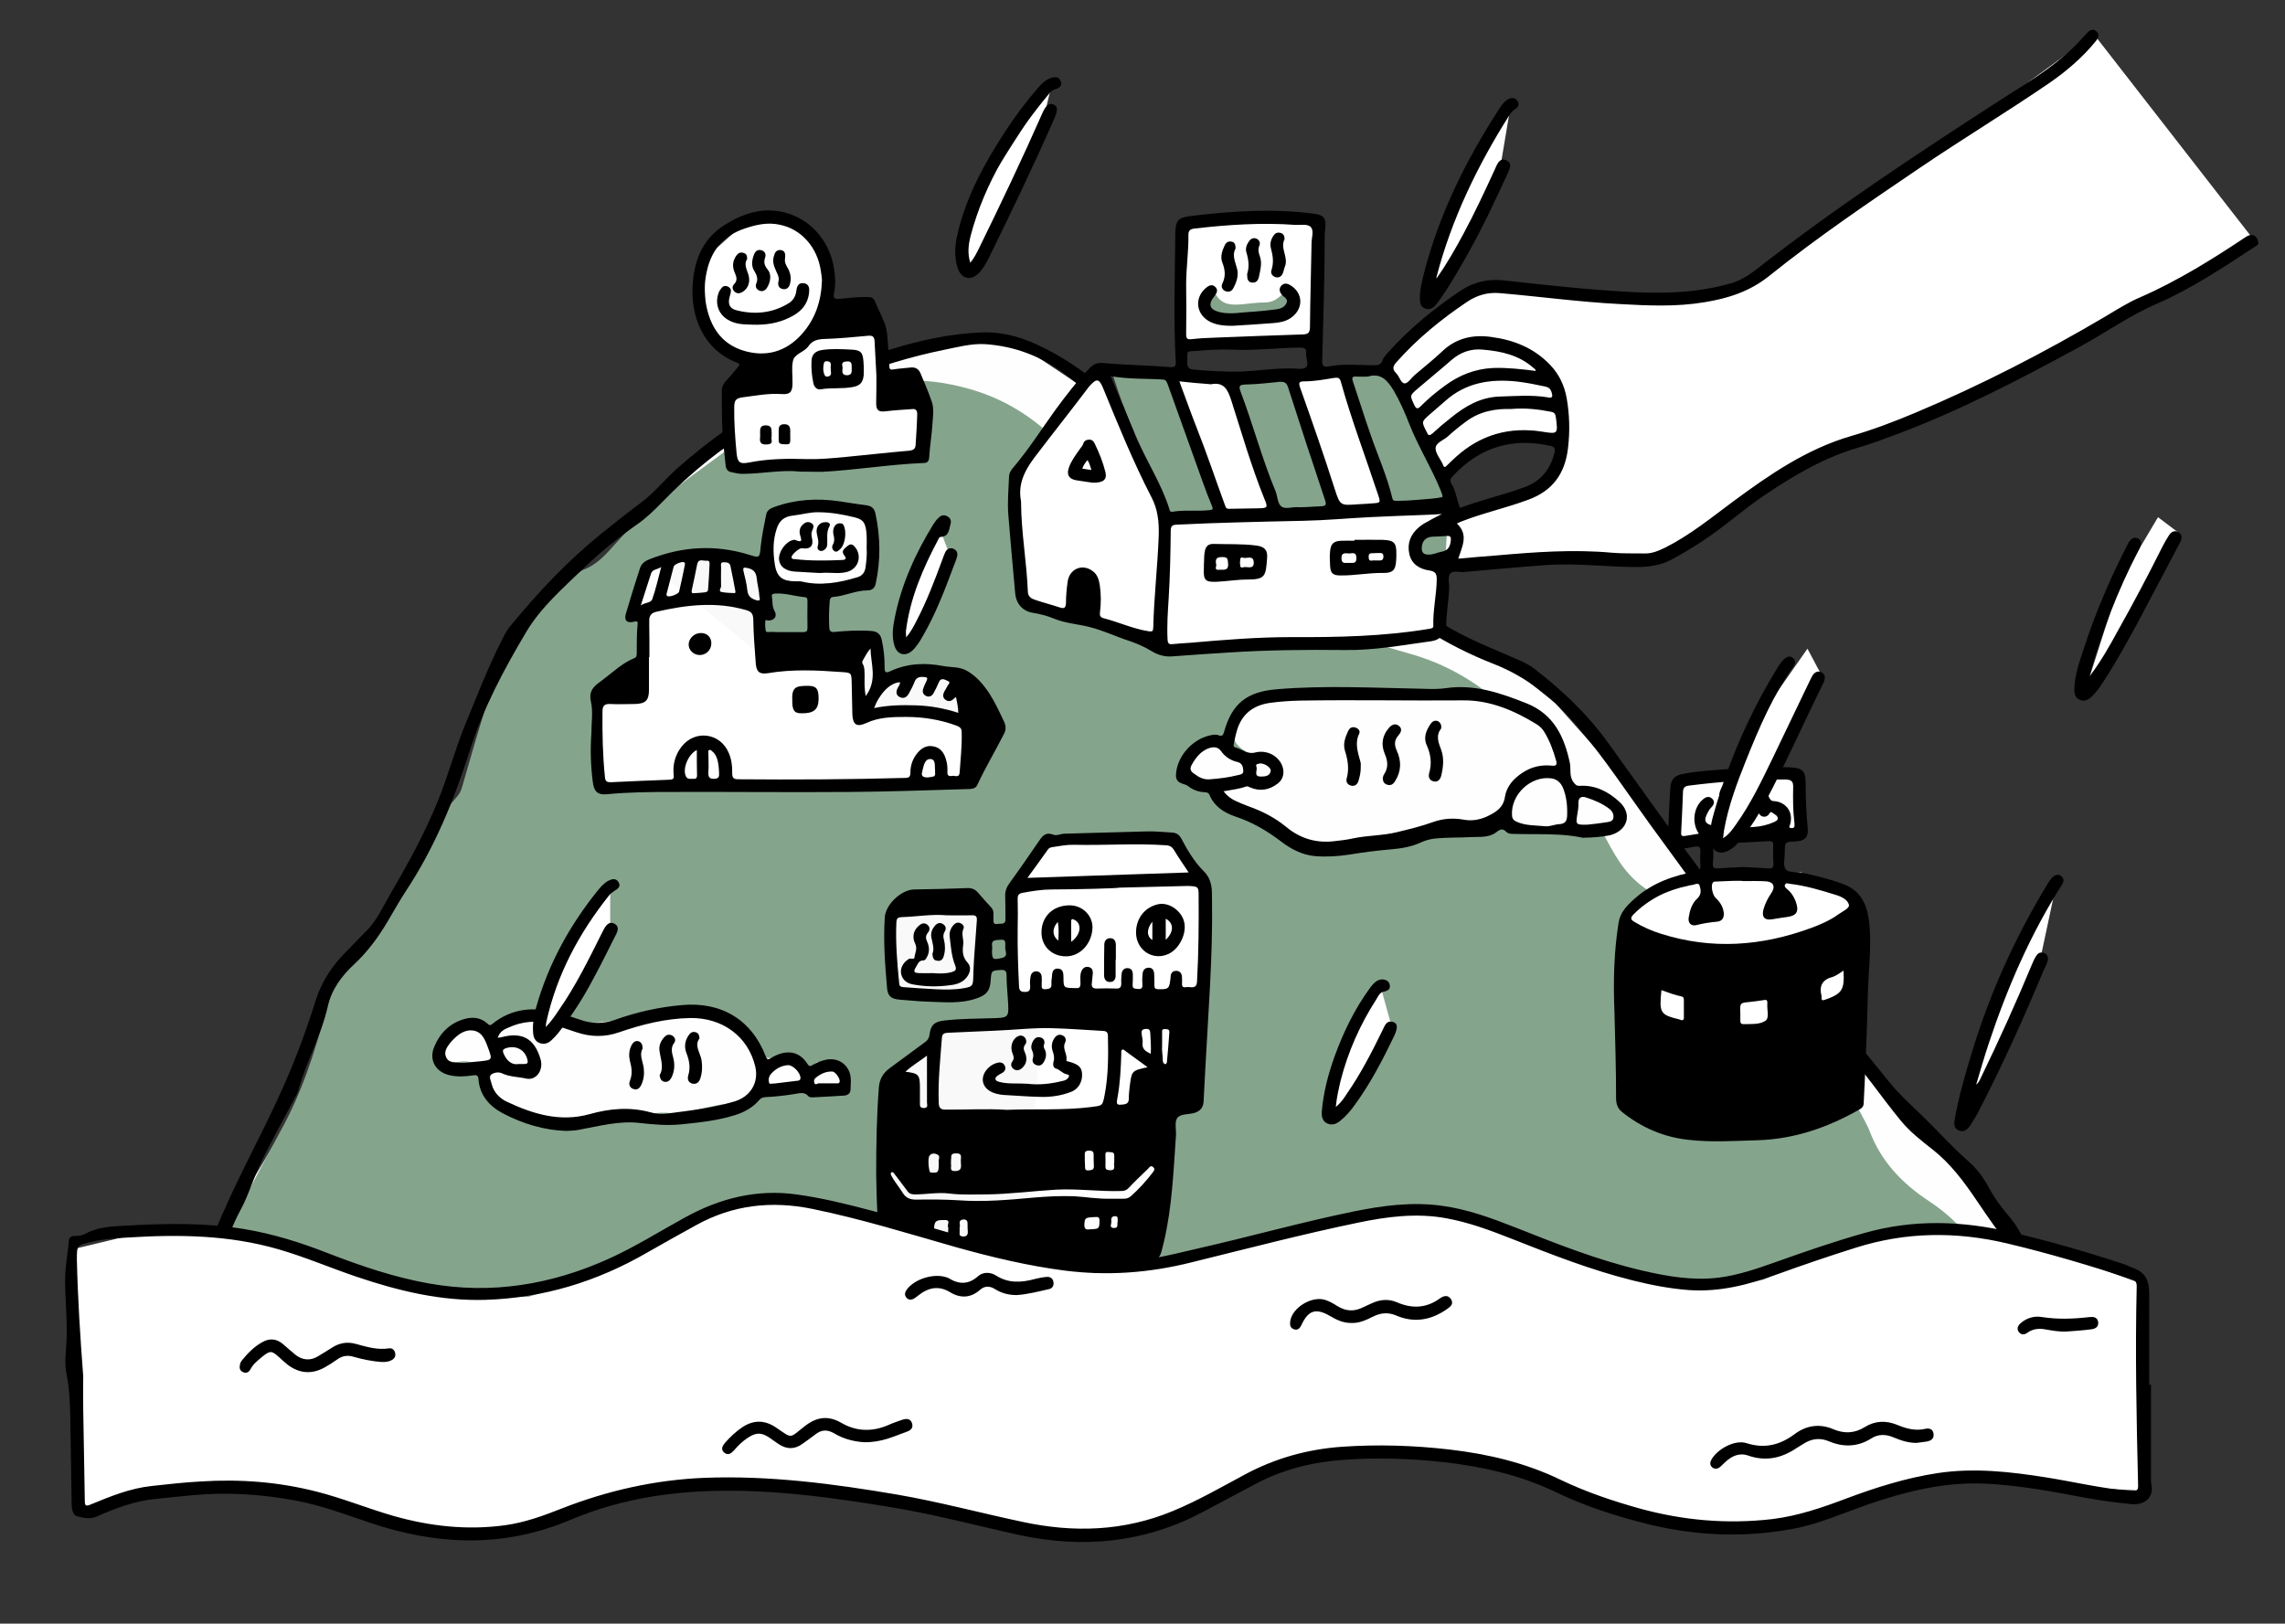 <?xml version="1.0" encoding="utf-8"?>
<!-- Generator: Adobe Illustrator 22.1.0, SVG Export Plug-In . SVG Version: 6.00 Build 0)  -->
<svg version="1.1" xmlns="http://www.w3.org/2000/svg" xmlns:xlink="http://www.w3.org/1999/xlink" x="0px" y="0px"
	 viewBox="0 0 1007.7 716.1" style="enable-background:new 0 0 1007.7 716.1;" xml:space="preserve">
<rect x="0" y="0" width="1007.7" height="716.1" fill="#333333" stroke="none"/>
<style type="text/css">
	.st0{fill:#FEFEFE;}
	.st1{fill:#85A48C;}
	.st2{fill:#FFFFFF;}
	.st3{fill:#F9F9F9;}
	#rain {
		animation: fade 3s ease-in-out infinite;
	}
	#hand {
		animation: enter 3s ease-in-out infinite;
	}
	#house {
		animation: fade2 3s ease-in-out infinite;
	}
	@keyframes enter {
	  0% {
	  	transform: translate(-30px, 0) rotateZ(-10deg);
	  }
	  30% {
	  	transform: translate(0px, 0) rotateZ(0deg);
	  }
	  70% {
	  	transform: translate(0px, 0) rotateZ(0deg);
	  }
	  100% {
	  	transform: translate(-30px, 0) rotateZ(-10deg);
	  }
	}

	@keyframes fade {
	  0% {
	  	opacity: 0;
	  }
	  30% {
	  	opacity: 0;
	  }
	  50% {
	  	opacity: 1;
	  }
	  80% {
	  	opacity: 1;
	  }
	  100% {
	    opacity: 0;
	  }
	}
	@keyframes fade2 {
	  0% {
	  	opacity: 0;
	  }
	  10% {
	  	opacity: 0;
	  }
	  30% {
	  	opacity: 1;
	  }
	  80% {
	  	opacity: 1;
	  }
	  100% {
	    opacity: 0;
	  }
	}
</style>
<g id="background">
	<g id="Background_White_xA0_影像_1_">
		<polygon class="st0" points="294,214 353.3,175.9 396.4,155.7 426.4,149.7 445.9,149.7 481.9,173.7 511.9,200.7 540.4,232.2 
			561.4,248.7 588.4,257.7 610.9,266.7 637.9,281.7 670.9,298.1 685.9,310.1 709.9,337.1 744.4,380.6 757.9,404.6 787.9,433.1 
			819.4,467.6 846.4,499.1 867.4,517.1 897.4,557.6 924.4,584.6 895.1,589.8 814.9,586.1 736.9,584.6 670.9,584.6 403.9,581.6 
			105.4,530.6 		"/>
	</g>
	<g id="Background_Color_xA0_影像_1_">
		<g>
			<path class="st1" d="M659.3,308.3c-4.8-0.5-9-0.8-13.2-1.4c-11.4-1.5-22.9-0.4-34.3-0.1c-9.3,0.2-18.5,1.2-27.8,0.5
				c-7.7-0.5-15.4-0.6-23.1,0.3c-7.5,0.9-12.4,5.3-15.6,11.8c-2.6,5.3-1.2,9.1,4.3,12.1c-2.4,1.1-4.2,0.7-6.3-1.2
				c-3.3-3.2-7.2-4.6-11.7-2.4c-4.4,2.2-7.5,5.4-7.7,10.7c-0.1,4.2,2.5,6.8,6.7,6.9c0.7,0,1.5,0.1,2.2-0.1c1.8-0.3,2.7,0,3.3,2
				c1.1,3.4,4.2,5.5,7.1,6.8c6.4,2.8,11.8,6.9,17.3,11.1c7.3,5.5,16.2,7.3,25.1,8.4c9.2,1.1,18.3,0.3,27.3-2.1
				c13.3-3.6,26.9-6.2,40.5-8.3c5.6-0.9,10.6,0.9,15.8,1.5c11.6,1.4,23.1,2.4,34.7,1c1.6-0.2,2.3,0.3,3,1.6
				c2.3,4.3,4.6,8.7,7.3,12.7c3.5,5.2,7.8,9.6,13.1,12.9c11.3,6.8,21,15.8,31.4,24c6,4.8,9.5,11.6,13.5,18c4.9,7.9,10,15.8,16,23
				c4.2,5.1,9.5,8.9,14.8,12.8c8,5.9,14.2,13.2,18.6,22.1c1,2,2.1,3.8,2.9,5.9c5,13.4,14.4,23.2,26.1,30.9
				c8.6,5.6,15.8,12.7,21.7,21.1c3.6,5.1,8.7,8.8,13.5,12.6c4.3,3.4,7.2,7.6,9.8,12.2c2.4,4.4,5,8.6,8.2,12.5
				c0.5,0.6,1.4,1.2,0.6,2.1c-0.6,0.7-1.6,0.6-2.3,0.1c-2.3-1.6-4.8-1.3-7.1-0.5c-8.3,2.9-16.8,2.4-25.3,2
				c-6.9-0.3-13.8-0.7-20.7-0.8c-7.5-0.1-14.8-1.3-22.3-1.9c-7.2-0.6-14.5-0.8-21.7-1.5c-13.2-1.3-26.5-0.7-39.8-0.5
				c-12.7,0.2-25.2-1.1-37.8-2c-5.3-0.4-10.5-0.1-15.8,0.1c-16.2,0.6-32.4,1.1-48.5-0.1c-19.4-1.5-38.7-0.8-58-0.5
				c-13.5,0.2-27,1.1-40.5,1.7c-1.1,0-2.5,0.2-3.1-0.7c-1.3-2-3.3-1.9-5.2-2.1c-10.9-0.8-21.9-2.4-32.9-1.3
				c-20.8,2-41.7,1.8-62.6,3.5c-0.6,0.1-1.3,0-1.9,0c-15.7-0.4-31.4,1-47.1,2.5c-9.2,0.9-18.3,2.7-27.5,3.8
				c-3.8,0.5-7.6,0.7-11.4,0.7c-8,0.1-16,0.2-24,0c-14.6-0.3-29,1.3-43.3,4.2c-5.6,1.1-11.3,2.1-17,1.9c-2.4-0.1-4.8-0.3-6-2.9
				c-0.4-1-1.3-0.9-2.1-0.8c-12.9,0.4-25.6-1.4-38.2-3.7c-9.2-1.7-18.6-2.5-27.8-4.6c-0.4-0.1-0.8-0.1-1-0.3
				c-4.8-3.6-10.5-2.5-15.9-3.2c-5.3-0.8-10.5-1.6-15.8-2.7c-11.8-2.4-23.7-2.7-35.5,0.6c-4.4,1.3-8.8,2.2-13.3,2.7
				c-9.3,1-18.3,3.7-27.1,6.9c-0.9,0.3-1.8,0.9-2.8,1c-5.7,0.6-11.2,2-16.6,3.7c-4.1,1.3-6.9-1.9-6-6.2c0.3-1.6,0.8-3.2,1.5-4.7
				c7-14.8,12.3-30.3,20-44.8c7.2-13.6,14.3-27.4,21.7-40.9c9.2-16.6,15.1-34.4,19.8-52.6c2.2-8.6,5.8-16.4,12.2-22.7
				c8.8-8.6,15-19.1,21.7-29.3c2.9-4.4,5.3-8.9,6.9-13.8c3.4-10.8,9.3-20.3,16.9-28.7c1.3-1.4,2.1-2.9,2.6-4.7
				c3.8-13,7.3-26,11.7-38.8c5-14.4,13-26.9,22.4-38.7c5-6.3,10.1-12.4,16.9-16.8c0.8-0.5,1.5-1.1,2.3-1.4
				c5.6-2.1,9.6-6.2,13.5-10.7c11.1-12.6,24-23.3,37.6-33.1c13-9.4,25.5-19.3,38.9-28c2-1.3,4.1-2.4,6-3.8c3.1-2.3,6.9-2.2,10.4-2.6
				c11.1-1.2,22-3.6,33.1-4.9c10.4-1.2,20.5,0.4,30.4,3.1c14.9,4.1,27.6,11.8,38.6,22.6c7.5,7.3,14.9,14.6,21.9,22.4
				c8.6,9.5,19.1,16.7,29.8,23.6c18.1,11.8,37,22,56.5,31.2c15.5,7.3,31.8,12.6,48.2,17.2c13.3,3.8,25.1,10,35.7,18.6
				C658.4,307.4,658.6,307.6,659.3,308.3z"/>
			<path class="st0" d="M209.3,453.3c0.2,0,0.4-0.1,0.5,0c3.3,1.8,5.8-0.1,8.4-1.8c8.6-5.4,17.8-4.7,27.1-2.3
				c9.5,2.5,18.9,2.4,28.7,0.3c9.6-2.1,19.2-4.7,29.2-4.7c8,0,15.1,2.1,21,7.6c4.1,3.9,8.6,7.6,11,13c0.6,1.3,1.6,1.2,2.8,1.2
				c4.4,0.1,8.9,0.3,13.3,0.5c1.3,0,2.3,0.3,3.2,1.6c1.3,1.9,3.1,2.1,4.9,0.5c0.3-0.3,0.8-0.8,1.1-0.7c3.5,0.7,7.4,0.3,10.4,2.7
				c2.3,1.8,2.8,4.5,1.6,6.8c-1.2,2.3-3.8,3.4-6.5,2.4c-2.5-0.8-5-0.6-7.5-0.8c-5.9-0.5-11.7-1.3-17.6-1.2c-0.8,0-1.6-0.2-2.2,0.5
				c-4.1,4.4-9,7.2-15.1,7.6c-7.7,0.5-15.1,2.9-22.7,4.3c-1.2,0.2-2.4,0.6-3.5,0.4c-8.2-1.6-15.9,1.5-23.8,2.4
				c-13.2,1.5-26.4,1.9-39.7,0.9c-3.5-0.3-6.7-1.8-9.6-3.7c-2.5-1.7-4.9-3.4-7.3-5.3c-3.7-2.8-4.2-5.3-1.8-9.3
				c0.5-0.9,0.3-1.5,0-2.2c-1.8-3.6-7.9-6.5-11.9-5.8c-0.9,0.2-1.8,0.2-2.7,0.2c-3,0-5.2-1.4-5.9-3.9c-0.8-2.7,0.2-5.1,2.4-6.5
				C200.7,455.5,204.6,453.4,209.3,453.3z"/>
		</g>
	</g>
	<g id="Background_xA0_影像_1_">
		<g>
			<g>
				<path d="M867.3,595.9c-17,0-32.6-2.1-48.2-4.1c-27.1-3.5-54.3-4-81.6-3.4c-5.4,0.1-10.7,0.5-16.1,0.7c-4.8,0.2-9.3-1.2-14-1.7
					c-9.7-1.1-19.2-0.6-28.8,0.8c-12.6,1.8-25.1,1.5-37.7-0.2c-15-2-30-2.8-45.1-1.9c-14.1,0.9-28.2,0.4-42.2-0.4
					c-17.7-1-35.4-0.6-53.2,0c-22.2,0.6-44.3,2.2-66.4,4.3c-13.6,1.2-27,3.3-40.6,4.9c-18.7,2.3-37.4,3.3-56.3,1.9
					c-8.7-0.6-17.4-0.4-26,1.1c-13.4,2.4-26.9,2.4-40.5,1.5c-23.1-1.6-45.6-6.4-68.2-11.4c-12.8-2.8-25.8-4.5-38.9-4.8
					c-16.1-0.3-31.5,3.4-46.8,8c-11.7,3.5-23.4,6.7-35.6,7.4c-1.7,0.1-3.5,0.1-5.2-0.2c-4-0.8-5.5-3.9-3.7-7.6
					c0.8-1.7,1.8-3.3,2.9-4.9c6.4-9.1,10.3-19.4,14.3-29.6c2.7-6.9,5.6-13.8,8.6-20.6c7.3-16.8,16-32.8,23.7-49.3
					c6.9-14.6,12.7-29.7,17.5-45.1c2.7-8.6,7.5-15.7,13.8-21.9c2.8-2.8,5.5-5.8,8.4-8.6c4.9-4.8,7.5-11,10.9-16.8
					c7.8-13.3,15.2-26.8,21-41.2c4.4-10.9,7.4-22.3,11.8-33.1c5.4-13,10.4-26.2,16.9-38.7c1-1.9,2-3.7,3.4-5.3
					c12.1-14.7,25.1-28.5,40-40.5c5.7-4.6,11.5-9.2,17.4-13.6c5.8-4.3,10.3-10,15.6-14.8c27.7-24.5,59.3-42.1,94.7-52.8
					c13-4,26.3-6.9,40.1-7.4c8.4-0.3,16.2,1.8,23.7,5.2c14.4,6.5,26.7,16,38.2,26.7c10.7,9.9,19.9,21.2,30.1,31.5
					c8.3,8.4,15.9,17.4,24.6,25.5c7.4,6.9,16.2,10.7,25.5,13.5c21,6.3,41.5,13.6,60.2,25.6c11.1,7.2,23.6,11.7,35.6,17.1
					c2,0.9,3.9,2,5.6,3.3c12.2,9.4,23.3,19.9,32.4,32.5c15,20.8,29.7,41.7,45.2,62.2c1.3,1.8,2.9,3.3,4.4,4.8
					c5.6,5.6,11.1,11.3,15.9,17.6c8,10.5,18.3,18.9,27.4,28.5c10.9,11.6,20.9,23.9,30.9,36.3c4.4,5.5,9.7,10.3,14.8,15.2
					c6.9,6.7,13.3,13.9,20.6,20.3c3.7,3.2,6.6,7.3,8.9,11.6c2.2,4.1,4.9,7.8,7.9,11.4c2,2.4,4,4.8,5.4,7.5c4,7.8,9.9,13.7,16.9,18.9
					c7.5,5.6,14.5,11.8,20.3,19.2c2.7,3.5,1.2,7.7-3,7.7c-12.4,0.3-24.4,3.4-36.6,5.2C880.7,595.5,873.4,596,867.3,595.9z
					 M919.1,584.6c0.9,0.3,1.7,0.1,2-0.8c0.4-1.2-0.7-1.7-1.5-2.3c-4.5-3.4-9.1-6.7-13.3-10.3c-13.8-11.9-24.4-26.6-34.5-41.6
					c-5.6-8.3-11.5-16.3-19.5-22.6c-5-3.9-10-7.8-14.1-12.8c-8.3-10.1-15.6-20.9-24.2-30.8c-8.9-10.1-17.6-20.3-27.5-29.5
					c-4.8-4.5-9.4-9.3-13.6-14.5c-3-3.8-5.7-7.9-10-10.4c-2.8-1.6-4.9-3.7-6.7-6.3c-9.5-13.1-19.1-26.1-28.6-39.2
					c-10.2-14.1-19.8-28.7-31.1-42.1c-10.4-12.5-22.6-22.7-38.1-28.7c-10.2-4-19.9-8.9-29.1-14.7c-12.6-7.9-26.2-13.7-40.3-18.4
					c-6.2-2.1-12.9-3-18.7-5.8c-12-5.6-23.8-12.1-32.9-22c-11.3-12.2-23.3-23.7-33.6-36.8c-2.8-3.5-5.7-6.9-9.2-9.6
					c-8.5-6.6-16.5-14-25.1-20.5c-10.4-7.8-22-12.2-34.9-13.1c-6.2-0.4-12.2,1.3-18.3,2.5c-29.2,6-56.4,17-81.7,32.9
					c-15.5,9.8-29.8,21-42.6,34.3c-3.5,3.6-7.1,7.1-11.2,9.9c-8.4,5.9-16.2,12.3-23.6,19.4c-9,8.7-18.6,17-25.1,27.9
					c-9.9,16.6-19,33.7-24.9,52.3c-6.9,21.8-15.5,42.8-28.2,62c-2.9,4.4-5.4,9-8.1,13.5c-4.1,6.9-8.8,13.3-14.7,18.8
					c-5.5,5.1-9.9,11-11.6,18.4c-2.9,13.1-9.7,24.8-13.2,37.7c-0.3,0.9-0.8,1.8-1.3,2.7c-5.2,9.9-10.7,19.6-15.5,29.7
					c-3.1,6.6-5.1,13.6-8.6,20c-4,7.3-6.3,15.4-10.2,22.8c-3.5,6.7-6.6,13.7-9.7,20.7c-1.8,4.1-5,7.4-6.8,11.5
					c-0.6,1.3-1.9,2.9-1.1,3.9c0.7,0.9,2.7,0.3,4.2,0.2c11.1-1.3,21.9-4.1,32.6-7.3c12.9-3.8,25.9-7.1,39.4-7.9
					c16.7-0.9,33.2,1.2,49.5,4.8c23.3,5.1,46.5,10,70.4,11.4c10.5,0.6,21,1.5,31.4-0.8c10.9-2.5,22.1-2.7,33.1-1.9
					c18.5,1.3,36.9,0,55.2-2.2c14.2-1.7,28.4-4,42.7-5.1c18.2-1.5,36.4-3,54.7-3.6c19-0.7,38-1.4,57-0.5c18.1,0.9,36.1,1.3,54.2,0.3
					c12.4-0.7,24.9-0.1,37.3,1.3c8,0.9,16.1,2.6,24.2,1.6c13.3-1.6,26.6-1.8,40-0.9c17.8,1.1,35.6-0.3,53.4-0.3
					c11.7,0,23.2,0.8,34.8,1.5c17.1,1,34.1,3.8,51.2,5.6c17.2,1.8,34.2,1.9,51.3-1.6C903.1,585.7,910.9,583.3,919.1,584.6z"/>
				<path d="M697.9,369.5c-6-1.4-13.5-1.6-20.9-1.6c-3.1,0-6.2,0-9.3-0.1c-1.2,0-2.5,0-3.4-0.9c-1.7-1.8-2.9-1-4.5,0.2
					c-3.3,2.5-7.3,1.9-11,2.1c-5.2,0.3-10.3,0.1-15.5,0.6c-2.4,0.2-4.6,0.8-6.8,1.8c-4.1,1.9-8.4,2.6-12.9,3
					c-6.1,0.5-12.3,1.3-18.4,2.3c-5.1,0.8-10.1,1.1-15.2,0.7c-5.9-0.5-11-3.3-15.5-6.8c-6.1-4.6-12.5-8.3-19.8-10.7
					c-4.9-1.7-9.2-4.4-11.3-9.5c-0.5-1.1-1.3-1.1-2.2-1.2c-2.7-0.1-5.1-1-7.3-2.7c-0.5-0.4-1.1-0.6-1.7-0.8
					c-3.1-0.9-3.9-2.1-3.5-5.3c0.9-7.5,7.3-14.5,14.7-16.2c1.3-0.3,2.8-0.6,4-0.1c1.6,0.6,2-0.1,2.4-1.4c3.5-12.6,10-17.8,23.3-18.9
					c21.5-1.8,43-0.6,64.6-0.2c3.4,0.1,6.8,0.2,10.1-0.3c12.6-1.8,24,2.2,35.4,6.7c12,4.8,16.6,14.6,19.1,26.2
					c0.6,2.9-0.4,6,1.7,8.7c0.8,1.1,1.4,1.6,2.8,1.5c6.8-0.4,12.5,2.6,17.2,6.9c6.1,5.4,3.8,12.9-4,14.9
					C706.5,369.1,702.9,369.4,697.9,369.5z M539.6,349c1.6,2.1,3.3,3.3,5.2,4.2c2,0.9,4,1.8,6,2.5c5.9,2.1,11.4,4.9,16.4,9
					c6.1,5.1,13.3,7.3,21.3,6.3c2.7-0.3,5.4-0.6,8.1-1.2c6.5-1.4,13.2-1.2,19.6-2.8c5.4-1.3,10.7-2.6,16-4.5c4.3-1.5,8.7-1.8,13.2-1
					c3.6,0.7,7.1,0.1,10.4-1.4c3.7-1.8,7.2-3.7,7.9-8.7c0.7-4.5,3.7-7.9,7.6-10.5c4-2.7,8.4-3.7,13.2-3.2c1.8,0.2,2.2-0.4,1.8-2.1
					c-1.3-4.6-2.9-9-5.4-13c-0.8-1.3-2-2.4-3.3-3.2c-9.9-6.1-20.6-10.6-32.2-10.5c-24,0.2-48-0.3-72,0.1c-4.5,0.1-8.9,0.4-13.3,1
					c-7.7,1.1-12.8,5.2-14.8,12.9c-0.5,1.7-0.8,3.5-1.2,5.3c-0.2,0.6,0,1.2,0.5,1.4c3,0.7,5.4,3.2,8.9,2.3c4.8-1.2,9.5,1,11.6,5
					c1.6,3.1,1.1,6.6-1.5,8.6c-3.7,2.9-7.8,3.7-12.3,1.8c-0.6-0.2-1-0.7-1.8-0.4C546.5,348,543.3,348.3,539.6,349z M681.2,364.4
					c2.2,0.3,4.3-0.8,6.4-0.9c2.6-0.1,3.4-1.4,3.5-3.5c0.2-4.3-0.2-8.5-1.8-12.5c-1-2.3-2.7-3.9-5.2-4.2
					c-9.1-1.2-17.9,7.2-17.3,16.3c0.1,1.5,0.7,2.3,2.2,2.9C672.9,364.2,677.1,364,681.2,364.4z M533.7,343.7
					c4.1-0.3,8.1-0.8,12.1-1.8c1.1-0.3,2.6-0.3,2.5-2s-0.5-3.3-2.5-3.8c-3.1-0.7-5.5-2.3-7.3-4.8c-1.3-1.8-3-2-5.1-1.4
					c-3.6,1.2-5.8,3.9-7.6,7c-1.1,1.8-1.2,3.1,0.9,4.4C528.8,342.9,531,344,533.7,343.7z M700.3,363.7c1.8-0.2,4.9-0.5,7.9-1
					c1.3-0.2,3-0.3,3.3-1.9s-0.5-3.1-1.7-4c-3.1-2.4-6.7-3.9-10.4-5.1c-1.8-0.6-3.4-0.1-3.3,2.5c0.1,1.9-0.3,3.8-0.6,5.7
					C694.9,363.6,695.1,363.9,700.3,363.7z M555.7,336.7c-0.6,0.3-2.2,0-1.6,1.5c0.6,1.5-1.5,4.3,1.9,4.3c1.8,0,4-0.1,4.4-2.5
					C560.6,338.6,557.9,336.7,555.7,336.7z"/>
				<path d="M249.7,498.8c-9.6-0.3-19.1-3.1-28-7.8c-5.9-3.1-10.2-8-10.7-15.1c-0.1-1.8-1.1-1.8-2.4-1.6c-3.3,0.5-6.7,0.7-10,0
					c-6.4-1.3-9.6-6.7-7.1-12.6c2.5-6,6.7-10.3,13.1-12.2c3.7-1.1,7.2-0.8,10.2,1.8c0.6,0.6,1.1,1.3,2.2,0.4
					c8.7-7.1,18.6-7.8,29.1-5c3.3,0.9,6.6,2,9.9,3.1c5.1,1.8,10.1,1.8,15.2,0c9.5-3.4,19.3-5.6,29.4-6.5
					c17.4-1.6,30.8,6.3,37.1,22.6c0.6,1.6,1.1,1.5,2.4,0.7c5.4-3.3,11.9-4,16.1,2.8c0.7,1.1,1.4,0.8,2.2,0.3
					c1.8-1.1,3.7-1.8,5.8-2.3c5.8-1.2,10.8,2.6,11,8.6c0.1,1.4-0.1,2.7-0.1,4.1c0.1,1.9-0.9,2.9-2.7,3.1c-4.7,0.3-9.4,0.6-14.1,0.8
					c-0.6,0-1.5-0.1-1.8-0.5c-1.7-2.1-3.9-1.3-6-1c-4.3,0.7-8.6,1.2-13,1.4c-1.1,0.1-1.9,0.4-2.6,1.2c-2.9,3.4-6.7,5.5-11,6.8
					c-7.7,2.4-15.6,3.2-23.5,4c-6.1,0.6-12.1,0.1-18.2-0.6c-9.2-1.1-18,1.4-26.9,3C253.8,498.6,252.1,498.7,249.7,498.8z
					 M219.5,457.7c0.8-0.1,1.2-0.2,1.5-0.2c9.3-2.5,14.7,0.5,17.4,9.7c1.4,4.9-2,9.5-6.4,8.5c-3.5-0.8-7.2-0.7-10.6-2.3
					c-1.4-0.7-3.5-0.4-4.7,0.5c-1.3,0.9-0.2,2.7,0.1,4.1c0.9,3.8,3.6,6.5,6.9,8c11.5,5.4,23.4,9,36.3,5.4c8.9-2.5,17.8-3.3,26.9-0.8
					c2.5,0.7,5,0.9,7.6,0.5c9.9-1.3,19.8-2.4,29.4-5.3c7-2.1,10.8-8.2,9.2-15.3c-3.1-13.3-14.4-21.7-28.7-21.5
					c-10.9,0.2-21.2,2.8-31.4,6.3c-6.2,2.2-12.5,2.1-18.7,0c-3.9-1.3-7.7-2.6-11.7-3.7c-6.2-1.7-12.3-1.1-18.1,1.5
					C222.5,453.9,220.4,454.9,219.5,457.7z M204.8,468.8c1.9-0.2,4.4-0.5,6.9-0.7c5.4-0.6,5.5-0.6,3.6-5.8c-1.2-3.2-2.4-6.9-6.2-7.7
					c-4.1-0.8-7.2,1.7-9.9,4.6c-0.2,0.3-0.5,0.6-0.7,0.8c-1.4,1.9-2.9,3.9-1.7,6.4c1.1,2.4,3.5,2.2,5.7,2.3
					C203.1,468.8,203.6,468.8,204.8,468.8z M341.5,477.9c3.3-0.4,6.6-0.8,9.9-1.2c0.6-0.1,1.5,0,1.6-1.1c0.2-2.3-3.3-6-5.6-5.8
					c-3,0.2-5.5,1.7-7.5,4c-0.9,1.1-1.1,2.6-0.7,3.9C339.4,478.3,340.6,477.8,341.5,477.9z M228.7,469.3c3.8,0.1,4.2-0.1,4-1.4
					c-0.8-4.8-5.2-7.2-9.8-5.5c-1.4,0.5-1.2,1.3-0.8,2.3C223.5,468,225.8,469.8,228.7,469.3z M360.9,477.8c2.6,0,5.2,0,7.9,0
					c0.6,0,1.3,0.2,1.5-0.7c0.3-1.3-1.9-4.5-3.3-4.5c-2.8-0.1-5.3,1.1-7.4,2.9c-0.7,0.6-0.7,1.5-0.4,2.3
					C359.5,478.5,360.3,478.1,360.9,477.8z"/>
				<path d="M609.8,343.2c0.1-0.4,0.2-1.1,0.6-1.7c2-3,1.6-5.9,0.3-9c-1.7-4-1.2-7.8,1.6-11.2c1.2-1.5,2.9-2.6,4.7-1.1
					c1.6,1.4,0.8,2.9-0.4,4.3c-1.8,2-1.7,4.2-0.6,6.6c2.1,4.6,2,9.1-0.8,13.5c-0.8,1.3-1.9,2-3.4,1.5
					C610.4,345.7,609.9,344.8,609.8,343.2z"/>
				<path d="M635.6,320.8c0,0.1,0,0.5-0.1,0.6c-2.5,3.2-1,6.3,0.1,9.4c1.3,3.7,0.9,7.5,0,11.3c-0.5,1.8-1.5,3-3.5,2.5
					c-1.8-0.5-2.3-2-1.8-3.7c1.2-4.2,0.7-8.2-1.1-12.2c-1.6-3.5-0.2-6.7,1.9-9.7c0.8-1,1.9-1.4,3.1-0.9
					C635.2,318.7,635.7,319.6,635.6,320.8z"/>
				<path d="M600.1,337.6c0.1,2.8-0.4,4.8-1,6.8c-0.5,1.6-1.6,2.5-3.3,2.1c-1.6-0.4-2.3-1.7-1.9-3.2c1.2-4.2,0.5-8.2-0.8-12.3
					c-0.9-3,0.2-5.9,1.5-8.7c0.6-1.3,1.8-1.9,3.2-1.4c1.3,0.4,2.2,1.6,1.6,2.7c-2,4.2-0.6,8.1,0.5,12.2
					C600.2,336.6,600.1,337.4,600.1,337.6z"/>
				<path d="M308.5,458c-2.5,3.2,0.4,6.3,0.9,9.7c0.4,2.7,0.3,5.4-0.6,8.1c-0.6,1.6-1.7,2.6-3.6,2.1c-1.7-0.5-2.1-2-1.7-3.5
					c1.1-3.5,0.5-6.7-0.8-10c-1.1-2.9-0.6-5.7,1.3-8.2c0.7-0.9,1.7-1.3,2.9-0.9C308,455.7,308.4,456.5,308.5,458z"/>
				<path d="M290.9,474.2c2.1-3.5,0.3-7.3-0.1-11.1c-0.2-2.3,0.8-4.3,2.4-5.9c1-1,2.3-1.1,3.5-0.3c1.1,0.8,1.4,2.1,0.6,3.1
					c-1.6,2.1-1,4.3-0.4,6.5c0.8,3.1,0.6,6.1-0.9,9c-0.7,1.2-1.7,1.9-3.1,1.6C291.6,476.8,291.1,475.7,290.9,474.2z"/>
				<path d="M283.4,462.5c-1.6,2.7,0.1,5.6,0.5,8.6c0.3,2.6,0,5.1-1.1,7.4c-0.7,1.5-1.8,2.4-3.5,1.8s-2.1-2.1-1.5-3.6
					c1.2-3,0.8-5.8,0-8.8c-0.6-2.5-0.4-5.1,1-7.4c0.7-1.1,1.7-1.6,3-1.2C283,459.9,283.4,460.9,283.4,462.5z"/>
			</g>
		</g>
	</g>
	<g id="Snd_Housing_Color_xA0_影像_1_">
	</g>
	<g id="Snd_Housing_xA0_影像_1_">
	</g>
	<g id="Hands_Color_xA0_影像_1_">
	</g>
	<g id="Hands__x26__House_xA0_影像_1_">
	</g>
	<g id="Rain__x26__Flood_Color_xA0_影像_1_">
	</g>
	<g id="Rain__x26__Flood_xA0_影像_1_">
	</g>
</g>
<g id="house">
	<g id="Snd_Housing_xA0_影像_2_">
		<g>
			<polygon class="st2" points="310.6,114.3 311.1,144.3 325.6,156.8 334.1,162.3 355.1,147.8 365.1,137.3 363.6,119.8 357.1,102.8 
				343.1,96.8 330.1,96.8 			"/>
			<polygon class="st2" points="345.6,159.8 322.1,173.8 324.1,205.8 405.6,201.3 407.6,179.8 387.6,159.8 387.1,143.8 355.1,147.8 
							"/>
			<polygon class="st2" points="342.6,225.8 338.1,247.3 344.1,258.8 381.1,256.3 386.1,242.3 380.6,225.8 			"/>
			<polygon class="st2" points="284.1,250.3 279.6,269.8 286.3,273.7 284.6,307.3 264.6,307.3 265.6,345.8 425.1,344.3 429.6,317.3 
				379.1,317.3 			"/>
			<polygon class="st2" points="287.1,249.3 288.6,293.3 382.1,331.3 435.6,320.3 389.6,299.8 337.1,281.8 			"/>
			<polygon class="st3" points="383.1,313.8 398.1,296.8 423.6,297.8 436.1,317.3 			"/>
			<polygon class="st3" points="287.1,249.3 309.6,243.8 339.6,253.3 337.6,267.8 331.6,285.8 			"/>
			<polygon class="st3" points="362.1,286.3 385.1,283.8 391.1,309.8 			"/>
			<polyline class="st3" points="392.9,401.1 397.1,438.3 430.2,436.7 431.6,401 392.9,401.1 			"/>
			<polygon class="st2" points="739.8,346.5 739.8,371.8 793.1,367.8 793.1,340.5 			"/>
			<polygon class="st2" points="737.8,390.5 717.1,404.5 719.1,473.8 815.8,463.8 818.4,398.5 794.2,384.6 761.1,385.8 			"/>
			<polygon class="st2" points="446.1,394.3 449.1,557.8 504.6,548.8 522.1,460.3 530.1,430.8 530.1,390.3 517.6,370.8 463.6,370.8 
							"/>
			<polygon class="st3" points="413.6,455.3 391.6,477.8 392.1,552.3 451.1,559.3 459.1,451.8 			"/>
			<g>
				<path d="M386.4,517.9c0-12.8,0.2-25.6,1.2-38.4c0.3-3.6,1.9-6.3,4.8-8.4c5.2-3.8,10.4-7.7,15.6-11.5c1.1-0.8,1.7-1.7,1.9-3.1
					c0.5-4.4,2.1-5.9,6.6-6.4c6.9-0.8,13.8-0.8,20.7-1c7.8-0.2,7.8-0.2,7.3-8c-0.2-3.6-0.6-7.2-0.6-10.9c0-1.9-0.6-2.5-2.5-2.4
					c-4.2,0.3-4.2,0.3-4.5,4.6c-0.3,4.6-1.8,6.4-6.1,7.9c-7,2.5-14.2,1.7-21.3,1.5c-4.3-0.1-8.5-0.6-12.8-0.9
					c-3.7-0.3-5.2-1.6-5.5-5.1c-0.9-10.4-1.7-20.8-1-31.3c0.4-5.6,7.3-12.1,12.9-12.2c7.8-0.1,15.6-0.3,23.4-0.6
					c2-0.1,3.5,0.5,4.8,2c1.9,2.2,3.8,4.4,5.8,6.5c1.5,1.6,0.9,3.4,1,5.2c0,1.3,0,2.5,1.8,2.1c1.4-0.3,3.6,0.6,3.5-2.1
					c0-3.4,0-6.7-0.1-10.1c-0.1-2.2,0.6-4,1.9-5.8c4.5-6.2,8.9-12.6,13.3-19c1.5-2.2,3-3.5,5.9-2.4c1.6,0.7,3.4-0.4,5.1-0.4
					c12.1-0.3,24.2-0.7,36.2-1c3.7-0.1,7.4,0.3,11.2,0.5c1.9,0.1,3.2,1,4.1,2.7c2.7,5.2,5.8,10.3,9.8,14.3c3.8,3.8,3.7,7.9,3.7,12.4
					c0.4,25.3-1.7,50.5-3,75.7c-0.2,4.4-0.5,8.9-0.7,13.3c-0.1,2.9-1.5,4.5-4.2,5.3c-2.6,0.7-6.2,0.3-7.5,2.3
					c-1.2,1.9-0.3,5.1-0.5,7.7c-1.1,15.7-1.7,31.4-5.3,46.8c-0.3,1.3-0.7,2.6-1,4c-0.8,3.3-2.9,5-6.2,6c-19.3,6.4-39.4,7.6-59.4,8.4
					c-11.2,0.5-22.5,1.2-33.8-0.4c-7.8-1.1-15.3-3.1-21.8-7.8c-1.7-1.3-2.7-2.8-2.9-4.9C387,541.3,386.6,529.6,386.4,517.9z
					 M493.6,391.5c0,0.3-19.8,0.8-29.7,0.8c-4.4,0-8.7,0.7-13,1.5c-1.5,0.3-2.1,0.9-2.1,2.5c0.1,4.5,0.1,9.1,0,13.6
					c-0.1,8.4,0.2,16.7,0.6,25.1c0.1,1.8,0.6,2.5,2.6,2.5c2.1,0,2.4-1,2.3-2.7c-0.1-1.4-0.1-2.7,0.2-4.1c0.2-1.4,1.1-2.3,2.6-2.3
					c1.5,0.1,2.2,1.1,2.3,2.5c0.1,1,0,2,0,3c0.1,1.1-0.5,2.5,1.6,2.4c1.6-0.1,2.9-0.3,2.7-2.4c-0.1-1,0.1-2,0.2-3
					c0.1-1.8,0.3-3.8,2.6-3.7c2.3,0.1,2.5,1.9,2.5,3.8c0,4.7,0.1,4.7,4.7,4.8c0.3,0,0.5,0,0.8,0c1.6,0.2,2-0.6,2-2
					c0-1.8-0.3-3.7,0.4-5.4c0.6-1.4,1.6-2.2,3.2-1.9c1.6,0.4,2,1.6,1.8,3.2c-0.2,1.3-0.2,2.7-0.4,4c-0.2,1.6,0.4,2.3,2.1,2.3
					c2.9-0.1,5.8-0.1,8.7,0c1.7,0.1,2.2-0.7,2.2-2.3c-0.1-1.3,0-2.5,0.1-3.8c0.1-1.6,0.8-2.9,2.6-2.9c1.9,0,2.4,1.4,2.4,3
					c0,1.5,0,2.9-0.1,4.4c-0.1,1.9,1.2,1.6,2.4,1.8c1.4,0.1,2-0.4,1.9-1.8c-0.1-1.6-0.1-3.3,0.1-4.9c0.1-1.5,0.9-2.6,2.6-2.7
					c1.7,0,2.4,1.1,2.5,2.7c0.1,1.7,0.1,3.5,0.1,5.2c0,1.2,0.4,1.5,1.6,1.6c4.7,0.1,5-0.2,5.5-4.9c0-0.4,0.1-0.7,0.1-1.1
					c0.2-1.3,1-2.1,2.4-2.1c1.4,0,2.2,0.8,2.5,2.1c0.1,0.8,0.1,1.6,0.1,2.4c0.1,1.2-0.6,3.1,1.8,2.7c1.8-0.4,4.6,1.3,4.8-2.5
					c0.7-12.7,0.8-25.4,0.7-38.2c0-3.4-0.3-3.7-3.7-3.9c-0.9,0-1.8-0.1-2.7,0C512.7,391,503.1,391.3,493.6,391.5z M444.1,489.5
					c12.2-0.5,24.5,0.3,36.8-1.2c5.3-0.7,5.3-0.3,6.3-5.6c1.6-8.5,1.6-17.1,1.4-25.8c0-1.4-0.5-2.1-2-2.2c-7.4-0.4-14.9-1-22.3-1.2
					c-8.6-0.3-17.2,0.8-25.8,1.1c-6.8,0.3-13.6,0.6-20.4,0.9c-1.3,0.1-2.5,0.2-2.7,2c-0.7,9.7-1.8,19.3-1.4,29.1
					c0.1,2,0.8,2.8,2.9,2.8C425.9,489.5,434.9,488.9,444.1,489.5z M453.1,387.2c23.8-0.8,47.3-1.6,71.1-2.4
					c-2.3-3.5-4.5-6.6-6.4-9.8c-0.9-1.5-1.9-2.1-3.7-2.2c-13.4-0.9-26.9,0.1-40.3-0.2c-3.2-0.1-6.3,0.5-9.5,1
					c-0.8,0.1-1.6,0.3-2.1,1C459.2,378.8,456.2,383,453.1,387.2z M417.5,403.7c-6.7-0.6-13.2,0.6-19.8,0.8c-1.9,0.1-2.3,0.6-2.4,2.5
					c-0.4,8.9,0.4,17.8,1.2,26.6c0.1,1.5,0.9,1.7,2.1,1.8c4.6,0.3,9.2,0.7,13.9,0.9c4.3,0.2,8.5,0.3,12.8-0.5
					c3.5-0.6,3.8-1.1,3.9-4.6c0.1-3,0.2-6,0.4-9c0.4-5.4,0.8-10.9,1.2-16.3c0.1-1.6-0.4-2.3-2.1-2.2
					C425,403.8,421.2,403.7,417.5,403.7z M489.2,528.7c2.2,0,4.4,0,6.5,0c1.1,0,2.1-0.3,3-1.1c3.5-3.1,6.7-6.6,9.6-10.4
					c0.5-0.7,1.3-1.5,0.3-2.4c-1.2-1.1-1.8,0.2-2.4,0.8c-2.9,2.8-5.8,5.5-8.5,8.4c-1,1-1.9,1.3-3.3,1.3c-9.5,0.3-19-1.1-28.6-0.6
					c-10.3,0.6-20.6,2-30.9,2.1c-5.4,0-10.9,0.3-16.3-0.4c-5.1-0.6-10.1,0.4-15.2,0.4c-1.5,0-2.6-0.4-3.4-1.7
					c-1.8-2.5-3.7-4.9-5.6-7.4c-0.3-0.4-0.7-1-1.3-0.6c-0.5,0.4-0.2,1,0,1.5c1.4,2.6,3.4,4.9,5,7.5c1.4,2.3,3.3,3,5.9,3
					c6.3-0.1,12.5-0.1,18.8,0.3c11.1,0.8,22.1-0.2,33.1-1.2c5.9-0.5,11.8-0.8,17.7-0.6C478.7,527.9,483.9,528.8,489.2,528.7z
					 M506.1,470.7c-3.3-2.4-6.4-4.7-9.6-7c-0.5-0.3-1-1.1-1.6-0.7c-0.6,0.3-0.4,1.1-0.4,1.7c-0.2,6.5-0.5,13-1.7,19.5
					c-0.6,3.1-0.3,3.3,2.8,2.9c1.5-0.2,2.2-0.9,2.2-2.4c0-1.8,0.2-3.6,0.4-5.4C499.1,472.2,499.1,472.2,506.1,470.7z M399.3,472.7
					c5.9,0.7,6.4,1.3,6.4,7.2c0,2.1,0,4.2,0,6.2c0,1.2-0.3,2.6,1.7,2.6c2.1,0,1.4-1.5,1.4-2.5c0-4.5,0-9,0-13.6c0-2.2,0-4.4,0-7
					C405.5,468.1,402.2,470,399.3,472.7z M437.5,418.8c-0.1,4.4,0.3,4.7,4.4,3.7c2.9-0.7,1.4-3,1.4-4.5c0.2-3.8,0-3.7-3.7-3.4
					C436.2,415,438,417.5,437.5,418.8z M418.2,541.3c-0.9-0.7,1.4-3.1-1.3-3.2c-4.6-0.1-5,0.5-5,5.4c0,1.3-0.3,2.5,1.8,2.4
					C418.1,545.8,418.1,545.9,418.2,541.3z M512.5,461C512.6,461,512.4,460.9,512.5,461c-0.2,2.5,0.3,4.5,0.3,6.8
					c0,0.8,0.4,1.4,1.2,1.6c0.1,0,0.5-0.5,0.6-0.8c0.4-4.4,0.8-8.8,1.1-13.3c0.1-1.5-1.1-1.4-2.1-1.4c-1.3-0.1-1.1,0.9-1.1,1.7
					C512.5,457.3,512.5,459.2,512.5,461z M507.5,464.8c0.2-3.2-0.1-6-0.2-8.9c-0.1-1.3-0.2-2.2-2-2.1c-1.9,0.1-2,1.1-1.8,2.5
					c0.2,1.2,0.5,2.4,0.4,3.5C503.5,462.7,505.2,463.7,507.5,464.8z M414,512.7c-0.4-1,1-2.7-0.6-3.5c-1-0.5-2.7-0.8-3.6,0.7
					c-0.7,1.2-0.2,6.9,0.5,7.2c0.2,0.1,0.5,0,0.8,0.1C413.8,517.3,414,517.1,414,512.7z M480.7,542.2c4.1-0.2,4.1-0.2,4.2-3.8
					c0-2-1.1-1.6-2.3-1.6c-4.1,0.2-4.2,0.4-4.4,3.4C478.2,542.6,479.5,542.3,480.7,542.2z M478.4,511.7L478.4,511.7
					c0.1,0.8,0,1.6,0.1,2.4c0.1,1-0.3,2.3,1.6,2.1c1.4-0.1,2.5-0.3,2.3-2.1c-0.1-1.6-0.1-3.3-0.1-4.9c0-1.5-0.9-1.7-2.1-1.7
					s-1.9,0.4-1.8,1.7C478.4,510.1,478.4,510.9,478.4,511.7z M419.4,512.7L419.4,512.7c0,0.3-0.1,0.6,0,0.8c0.3,1.2-0.9,3.1,1.8,3
					c2.2,0,2.8-1,2.6-3c-0.1-1-0.1-2,0-3c0.1-1.5-0.8-1.8-2-1.8c-1.3,0-2.4,0.1-2.3,1.8C419.4,511.3,419.4,512,419.4,512.7z
					 M491.4,512.7c0-1.1,0-2.1,0-3c0-1.9-1.5-1.4-2.6-1.6c-1.5-0.2-1.3,0.9-1.3,1.8c0,1.5,0.1,3.1,0,4.6c0,1.2,0.5,1.5,1.6,1.6
					C492.6,516.5,490.9,513.8,491.4,512.7z M423.2,541.3c0,0.8,0,1.3,0,1.8c0.1,1-0.5,2.3,1.4,2.3c1.7,0,2.3-0.7,2.2-2.3
					c-0.1-1.2-0.1-2.4-0.1-3.5c0-1.5-0.9-1.9-2.2-1.7C422.2,538.4,423.8,540.4,423.2,541.3z M492.9,538.8c-0.1-1,0.5-2.5-1.3-2.4
					c-2.3,0.2-1.2,2.2-1.6,3.4c-0.3,0.9-0.2,1.8,1.2,1.8C493.5,541.7,492.5,539.9,492.9,538.8z"/>
				<path d="M712,446.9c-0.6-14.7-0.2-27.3,1.8-39.9c0.7-4.5,3.5-7.4,6.8-10.4c8-7.2,17.4-10.5,27.7-12.3c1.3-0.2,1.6-0.8,1.6-2
					c-0.1-2.2-0.2-4.4,0-6.5c0.2-2.5-0.9-2.7-2.9-2.3c-2.7,0.5-5.4,1-8.1,1c-3.4,0-3.8-0.7-3.5-4c0.4-5.2,0.5-10.3,0.8-15.5
					c0.1-2.7,0.3-5.4,0.5-8.2c0.3-2.9,1.8-4.6,4.7-5.3c5.1-1.1,10.2-1.5,15.4-1.9c10.6-0.9,21.2-1.5,31.9-1.2
					c6.3,0.2,7.6,1.4,7.6,7.5c0,6.5,0.3,12.9,0.9,19.3c0.4,4-1.2,5.7-5.2,5.9c-4.8,0.2-4.9,0.2-4.9,5.1c0,2.4-0.9,5.4,0.4,7.2
					c1.3,1.7,4.4,0.9,6.7,1.4c6.4,1.4,12.8,2.9,18.9,5.2c6.9,2.6,10,8.2,11,15.2c1.6,11.4-0.2,22.8-0.4,34.2
					c-0.2,9.1-0.5,18.1-0.9,27.2c-0.2,6.6-0.6,13.2-0.9,19.9c0,1.4-0.7,2.2-1.8,2.8c-13.9,7.9-28.6,13.1-44.9,13.6
					c-10.3,0.3-20.5,1-30.8-0.2c-10.8-1.2-20.5-5.4-29-12.2c-1.9-1.5-2.6-3.3-2.7-5.8C712.7,471.3,712.3,458.1,712,446.9z
					 M768.8,388.6c-1.2-0.3-7.8,0-11.7,0.2c-0.7,0-1.5-0.1-1.9,0.8c-0.7,1.5,0.1,5.2,1.4,6.4c1.9,1.8,3.3,3.9,3.6,6.6
					c0.2,2.1-0.7,3.7-2.9,3.9c-3.1,0.3-6.1,0.7-9.1,1.5c-2.3,0.6-3.8-0.8-3.5-3.2c0.5-3.2,1.4-6.3,3.8-8.5c2-1.8,1.6-4,1-5.8
					c-0.5-1.5-2.5-0.1-3.8-0.1c-0.4,0-0.9,0.2-1.3,0.3c-9.2,1.9-17.3,5.8-24,12.6c-1.4,1.4-1.4,2.3,0.4,3.3c3.8,2.3,7.7,4,11.9,5.3
					c22.2,7,44.1,5.4,65.7-2.5c4.4-1.6,8.8-3.5,12.6-6.3c1.7-1.2,4.7-2.5,4.4-4c-0.5-2.3-3.4-3.7-5.8-4.4
					c-6.7-2.1-13.4-4.1-20.3-4.9c-0.7-0.1-1.7-0.6-2.1,0.4c-0.4,0.9,0.4,1.5,1,2c2.1,1.7,3.4,4.1,4.1,6.6c1,3.4-0.3,5.1-3.9,5.6
					c-2.2,0.3-4.3,0.6-6.5,1c-3.6,0.7-5.1-0.8-4.2-4.3c0.7-2.5,1.9-4.9,3.4-7.1c2-2.9,1.1-5.1-2.3-5.3
					C775.5,388.5,772.2,388.6,768.8,388.6z M749.2,367.7c-3.3-4.9-2.3-11.8,1.9-15.2c1.2-1,2.6-1.5,3.9-0.3c1.4,1.3,0.9,2.6-0.2,3.8
					c-0.5,0.5-1,1.1-1.3,1.7c-2.5,4.3-1.9,5.8,3,6.7c5.8,1.1,11.6,0.8,17.4,0.3c2.8-0.2,5.6-0.9,8.2-2c0.8-0.4,1.9-0.8,1.9-1.7
					c0-1.3-1.4-1.8-2.3-2.5c-1.1-0.9-1.3,0.4-1.8,0.9c-0.8,0.8-1.7,1-2.7,0.7c-1-0.4-1.8-1.3-1.6-2.3c0.5-2.2-0.2-4.1-1-6
					c-0.5-1.1-0.4-2.4,0-3.5c0.7-1.8,1.6-3.8,4-3.2c2.3,0.6,1.9,2.4,1.3,4.2c-0.5,1.6,0.8,4,2,4c5.8,0.2,9.2,5,7.5,10.5
					c-0.2,0.6-0.7,1.3,0.4,1.4c0.7,0.1,1.5,0.1,1.6-1c0-0.6,0-1.3-0.1-1.9c-0.6-5-0.6-10-0.5-15c0.1-2.6-0.7-3.4-3.3-3.5
					c-14.3-0.1-28.5,0.9-42.7,2.7c-1.9,0.2-2.6,1.1-2.6,3c-0.2,5.9-0.5,11.8-0.8,17.7c-0.1,1.5,0.5,1.7,1.7,1.5
					C745,368.4,747,368.1,749.2,367.7z M768.9,382.4c3.3,0.2,7.1,0.3,10.8,0.6c1.8,0.2,2.5-0.3,2.4-2.2c-0.2-2.6-0.2-5.3-0.1-7.9
					c0.1-1.6-0.5-2-2-1.9c-7.3,0.4-14.7,0.8-22,1.1c-1.8,0.1-2.6,0.5-2.5,2.5c0.2,2,0.1,4-0.1,6c-0.2,1.9,0.3,2.6,2.4,2.4
					C761.3,382.7,764.9,382.6,768.9,382.4z M767.5,446.8c0,1.2,0,2.4,0,3.5c0,0.9,0.3,1.4,1.3,1.4c3.4-0.1,7.1,0.3,9.8-1.5
					c1.8-1.3,0.6-4.8,0.8-7.3c0-0.2,0-0.4,0-0.5c0.1-1.2-0.4-1.6-1.6-1.3c-2,0.3-4,0.6-5.9,0.8C767.3,442.3,767.3,442.3,767.5,446.8
					z M732.7,436.7c-1,10.1-0.6,10.8,7.8,12.9c0.1,0,0.2,0,0.3,0.1c1.3,0.6,1.9,0.2,1.8-1.2c0-2.4,0-4.9,0-7.3c0-0.8-0.1-1.5-1-1.7
					C738.7,438.9,735.7,437.8,732.7,436.7z M813,428.1c-1.8,1.1-3.2,2.3-4.9,2.8c-4.5,1.2-5.9,4-4.8,8.3c0.1,0.3,0,0.5,0,0.8
					c0,1,0.2,1.4,1.4,1C812.4,438.3,813.5,436.6,813,428.1z"/>
				<path d="M260.8,323.5c0-4.7,0.8-9.6-0.2-14.1c-1.2-5.2,2-7.2,5-9.4c4.6-3.4,8.8-7.6,14.3-9.8c0.9-0.4,0.8-1.1,0.9-1.8
					c0.1-4.4-0.1-8.7,0.4-13.1c0.2-1.4-0.5-1.4-1.6-1.1c-3,0.8-4.5-0.5-3.6-3.5c2-6.8,4.1-13.6,6.3-20.3c0.7-2,2.4-3.1,4.3-3.8
					c14.3-5.6,28.7-6.5,43.5-2c5.1,1.6,4.9,1.5,5.4-3.8c0.5-4.7,1.5-9.3,2.4-13.9c0.4-1.9,1.9-2.7,3.6-3.3c9.4-3.4,19-3.9,28.7-2.5
					c4,0.6,8.1,1.3,12.1,1.8c2.2,0.3,3.4,1.6,3.8,3.7c2.2,10.3,2.3,20.5,0.1,30.8c-0.4,2-1.7,3-3.6,3c-5.3,0-10,2.5-15.2,2.9
					c-1.1,0.1-1.4,0.8-1.5,1.9c-0.3,3.8-0.4,7.6-0.2,11.4c0.1,1.9,0.8,2.3,2.5,2.1c5.3-0.5,10.7-0.8,16.1-0.4
					c2.8,0.2,4.1,1.6,4.6,4.1c0.8,3.9,1.3,7.9,1.2,11.9c0,1.9,0.3,2.8,2.4,1.8c7.6-3.6,15.6-3.9,23.7-2.3c3.4,0.6,6.9,0.2,10.1,2
					c4.3,2.4,7.4,6.1,10.1,10.2c2.5,3.9,4.4,8.1,6.4,12.3c0.9,1.9,0.9,3.7-0.1,5.5c-3.8,7.5-8.2,14.8-11.7,22.4
					c-0.7,1.5-2,1.7-3.4,1.8c-17.8,0.5-35.6,1.2-53.4,1.3c-26.2,0.2-52.3-0.1-78.5,0c-9.4,0-18.7,0.1-28,1c-4.2,0.4-5.8-1.2-6.3-5.6
					C260.5,337.7,260.3,330.6,260.8,323.5z M286.4,289.8c-0.1,0-0.1,0-0.2,0c0,4.8,0,9.6,0,14.5c0,4.6-1.5,6.1-6.2,6.2
					c-3.6,0-7.3,0.2-10.9,0c-2.7-0.1-3.4,0.9-3.4,3.5c-0.1,9.6,0.1,19.3,1.1,28.9c0.2,1.9,1,2.1,2.6,2.1c8.6-0.4,17.2-0.8,25.9-1.1
					c1.5-0.1,2-0.4,1.8-2c-0.5-4.6,0.6-8.9,3.5-12.6c5.9-7.6,17.1-6.1,20.8,2.8c1.2,2.8,1.6,5.8,1.5,8.8c0,2.1,0.5,2.8,2.7,2.8
					c24.5,0.2,49.1,0.1,73.6-0.6c1.8,0,2.3-0.6,2.3-2.4c0-3,0.9-5.7,2.7-8.1c1.9-2.5,4.3-4.1,7.5-3.4c3.1,0.6,4.7,2.9,5.5,5.8
					c0.6,1.9,0.7,3.8,0.6,5.7c0,1.7,1.1,1.7,2.2,1.5s3,1,3.2-1.4c0.4-6,1.1-11.9,0.9-18c0-1.5-0.7-2.1-2.1-2.7
					c-7.3-2.7-14.8-3.9-22.4-3.9c-6,0-12,0.1-17.6,2.7c-4.1,1.9-5.9,0.8-6.1-3.8c-0.1-4.6-0.2-9.3-0.3-13.9s-0.2-4.5-4.6-4.8
					c-10.8-0.8-21.6-1.3-32.3,0.5c-3.8,0.6-5.1-0.6-5.4-4.3c-0.5-6.5-1-13.1-1.1-19.6c-0.1-2.4-1-3.3-3.1-3.9
					c-13.3-3.9-26.4-2.3-39.6,0.7c-2.3,0.5-3.2,1.8-3.2,4C286.4,279.1,286.4,284.4,286.4,289.8z M382.2,241.9c0-2.2,0.1-3.9,0-5.6
					c-0.3-5.5-1.3-7.1-5.2-8.1c-5.2-1.3-10.5-2.2-15.8-2.3c-3.9-0.1-7.7,1.1-11.5,1.5c-3.9,0.4-6.1,2.3-7.2,5.9
					c-1.7,5.1-1.6,10.4-0.8,15.6c0.9,5.8,3.5,7.5,9.5,7.5c0.8,0,1.7-0.1,2.4,0.1c8.4,2,16.5,0.5,24.5-1.9c2.1-0.6,3.3-2.1,3.6-4.3
					C382.1,247.4,382.4,244.4,382.2,241.9z M421.6,307.4c-0.5,0.4-0.7,0.6-1,0.8c-1.1,1.1-2.4,1.4-3.7,0.4c-1.3-1-1.1-2.4-0.4-3.7
					c0.4-0.7,0.9-1.4,1.2-2.1c0.3-0.8,1.8-1.8,0.4-2.4c-1.2-0.5-3.1-1.9-4.1,0.6c-0.7,1.7-1.5,3.3-2.4,4.9c-0.7,1.2-2,1.7-3.3,1
					c-1.2-0.6-1.6-1.8-1.2-3c0.4-1.3,1-2.5,1.6-3.8c0.5-1.1,0.1-1.4-1-1.5c-1.9-0.2-3.6,0-4.4,2.2c-0.7,1.8-1.6,3.5-2.5,5.1
					c-0.8,1.5-2.2,2.4-3.9,1.6c-1.8-0.8-1.8-2.3-1.1-3.9c0.4-0.9,1.2-1.6,1.1-2.7c-4.9,0.2-9.6,6.2-11.4,11.4
					c6.2-1.3,12.3-1.4,18.5-1.2c6.3,0.2,12.4,1.3,18.6,3.3C422.6,311.8,422,309.7,421.6,307.4z M346.8,278.8L346.8,278.8
					c2.5,0,4.9,0,7.4,0c1.4,0,1.9-0.4,1.9-1.9c-0.1-3.9,0-7.8,0-11.7c0-0.8,0-1.7-1.1-1.8c-4.4-0.4-8.7-1.9-13.2-1.6
					c-0.8,0.1-1.5,0.1-1.4,1.2c0.4,2.1,0,4.3,1.1,6.3c1.4,2.4,0.2,4.3-2.6,4.4c-0.5,0-1.3-0.6-1.4,0.2c-0.1,1.4-0.1,2.9,0.2,4.3
					c0.2,0.9,1.4,0.5,2.2,0.5C342.2,278.8,344.5,278.8,346.8,278.8z M308.2,261.5c3.9-0.3,4-0.3,4.1-2c0.3-3.3,0.4-6.7,0.6-10.1
					c0-0.9,0.3-2.3-1.3-2.1c-1.4,0.2-3.5-1.1-4.1,1.4c-0.8,3.8-1.5,7.6-2.4,11.5c-0.3,1.4,0.2,1.6,1.4,1.4
					C307.2,261.6,307.8,261.5,308.2,261.5z M302,249.3c0-0.4,0.3-0.9-0.3-1.3c-0.8-0.5-4.3,0.8-4.6,1.9c-1,3.9-2,7.7-3,11.5
					c-0.1,0.5-0.4,1.1,0.2,1.5c1,0.6,5-0.9,5.2-2C300.4,257.1,301.2,253.3,302,249.3z M318,258.8c-0.3,0.8-1.1,2.1,0.2,2.3
					c1.9,0.4,3.9,0.4,5.9,0.5c0.1,0,0.3-0.6,0.2-0.9c-0.7-3.7-1.4-7.5-2.2-11.2c-0.4-1.6-2-1.5-3.2-1.5c-1.3,0-0.9,1.4-0.9,2.2
					C317.9,253,318,255.9,318,258.8z M334.9,263.2c-0.1-2.6-0.9-5.4-1.2-8.3c-0.3-2.7-1.6-3.9-4.2-4.4c-1.4-0.3-2-0.3-1.6,1.5
					c0.7,2.8,1.4,5.6,1.7,8.5c0.3,2.5,1.7,3.5,3.8,4.2C334.8,265,335.4,265.1,334.9,263.2z M381.8,307c5.3-7.2,2.2-14.2,2.1-21
					c-1.2,1.4-2.1,2.9-2.9,4.4c-0.4,0.8-1.1,1.4-0.5,2.5c0.9,1.5,0.7,3.2,0.8,4.8C381.3,300.5,381.1,303.4,381.8,307z M282.6,267
					c2-1.3,4.4-1.1,5-2.6c1.6-4.4,2.6-9.1,4-14.3c-2,1.2-3.9,1-4.5,2.9C285.7,257.3,284.3,261.7,282.6,267z M307.3,330.8
					c-3.8,1.9-6.3,8.1-4.9,11.4c0.7,1.8,2.2,1.2,3.5,1.3c1,0.1,1.5-0.4,1.5-1.4C307.3,338.4,307.3,334.7,307.3,330.8z M317.1,340.5
					c-0.2-5-1.1-7.7-3.1-9.2c-0.3-0.3-0.6-0.7-1.2-0.5c-0.6,0.2-0.4,0.8-0.4,1.2c0,2.9,0.2,5.8,0,8.7c-0.1,2.1,0.5,2.9,2.7,2.8
					C317.5,343.4,317.1,341.9,317.1,340.5z M412.4,339.8c-0.3-1.8,0.4-4.8-1.9-5c-2.5-0.3-3.1,2.6-3.6,4.7c-0.2,1-0.8,2.4,0.2,3
					c1.3,0.7,3,0.3,4.5,0C412.9,342.1,412.2,340.7,412.4,339.8z"/>
				<path d="M352.6,208c-7.9-0.9-16.6,1-25.3,1c-1.8,0-3.4-0.5-5-0.8c-1.5-0.3-2.2-1.6-2.3-3c-0.5-5.1-1.2-10.3-1.4-15.4
					c-0.3-5.6-0.2-11.3-0.3-16.9c-0.1-2.2,0.8-3.9,2.4-5.5c1.7-1.7,3.2-3.7,4.8-5.6c0.8-0.9,0.7-1.5-0.6-1.9
					c-13.7-5.2-21-19.3-19.3-36.1c1-10.3,5-19,14-24.6c8-5,16.6-8,26.4-5.5c11.1,2.8,19.6,12.1,21.7,24.1c0.7,3.9,0.9,7.8,0.1,11.6
					c-0.5,2.3,0.5,2.6,2.5,2.4c4.1-0.4,8.3-0.9,12.5-0.8c1.6,0,2.5,0.5,3.1,2c1.3,3.2,2.9,6.2,4.2,9.5c1.3,3.4,1.3,7.1,1.6,10.7
					c0.3,2.7,0.5,5.4,0.5,8.2c0,1.6,0.6,1.8,2,1.5c2.4-0.4,4.9-0.5,7.3-0.8c2.4-0.3,3.8,0.8,4.6,2.9c1.7,4.1,3.5,8.2,4.9,12.4
					c1,3.1,0.4,6.5,0.2,9.7c-0.3,4.8-1.1,9.5-1.4,14.3c-0.1,1.8-0.6,2.8-2.4,2.8c-15,0.6-29.8,3.1-44.8,3.9
					C359.4,208.1,356.4,208,352.6,208z M386.5,165.6c-0.3-5-0.5-10-0.8-15c-0.1-2.2-0.9-2.7-3-2.5c-6.3,0.6-12.7,1.2-19,1.4
					c-3,0.1-5.4,0.6-7.2,3.2c-1.8,2.7-6.1,3.2-6.8,6.5c-0.7,3.1-0.1,6.5-0.2,9.8c0,3.8-1,5.1-4.9,4.8c-5.7-0.4-11.2,0.7-16.8,1.4
					c-3.2,0.4-4,1.2-4,4.5c-0.1,6.6,0.4,13.2,1,19.8c0.4,4.4,1.3,5.3,5.5,4.5c8.5-1.7,17.1-1.8,25.8-1.5c5.5,0.1,10.9-0.4,16.3-0.9
					c9.5-0.9,19-2,28.4-2.8c2-0.2,2.9-0.8,3-2.6c0.3-4.6,0.6-9.2,0.7-13.8c0-1-0.5-2-1.7-2c-4.1,0.3-8.1,0.5-12.2,1
					c-3.1,0.4-4.2-0.4-4.2-3.5C386.5,173.7,386.5,169.7,386.5,165.6z M362.5,123.6c-0.1-1.1-0.2-2.6-0.5-4.1
					c-1.5-10.4-8.6-18.5-18.2-20.4c-5.2-1.1-10-0.1-15.1,1.6c-9.7,3.2-14.9,9.5-17,19c-1.1,4.8-1.2,9.8-0.3,14.6
					c1.8,9.8,6.7,17.4,16.6,20.4c9.8,2.9,18.5,0.5,25.5-7.2C359.5,140.8,362.2,132.9,362.5,123.6z"/>
				<path d="M470.1,421.8c-6.2,0-10.8-4.4-10.8-10.5c0-7.1,5.1-12,12.4-12c5.6,0,10,4.3,10.1,9.6C481.7,416,476.5,421.8,470.1,421.8
					z M472.4,415.4c4.2-3,4.8-7.7,1.8-9.5c-1-0.6-1.9-1-1.8,0.8C472.4,409.4,472.4,412.1,472.4,415.4z M466.7,414.9
					c0.2-2.8,0.3-5.5-0.2-8.3C463.9,409.5,464,412.7,466.7,414.9z"/>
				<path d="M501,411.1c0.1-6.2,3.9-11,9.8-12.3c4.8-1,10.5,3,11.5,8.2c1,5-2.3,11.5-6.9,13.7C508.4,424,500.9,419,501,411.1z
					 M514.1,405.2c0,3.1,0,6.1,0,9.3C517.8,411,517.7,407.1,514.1,405.2z M508.2,406.5c-2.7,3.4-2.5,6.5,0,8.1
					C508.2,412,508.2,409.5,508.2,406.5z"/>
				<path d="M492,423.3c0,2.4,0,4.7,0,7.1c0,1.5-0.8,2.7-2.4,2.7c-1.8,0.1-2.6-1.1-2.7-2.8c0-4.5,0-9.1,0.1-13.6
					c0-1.6,0.8-2.9,2.6-2.9c2,0,2.5,1.5,2.5,3.2c0,2.1,0,4.2,0,6.3C492.1,423.3,492,423.3,492,423.3z"/>
				<path d="M453.2,478c4.7,0.6,10,0.1,15.2-1.2c0.9-0.2,1.8-0.4,2.4-1.1c0.8-0.8,1.1-1.6-0.4-1.9c-1.8-0.3-2.9-2-4.7-2.5
					c-1.3-0.4-1.4-1.9-1.1-3c0.5-1.6,0.2-3-0.3-4.5c-0.8-2.2-0.5-4.3,0.9-6.2c0.9-1.1,2.1-1.6,3.4-0.9c1.4,0.6,1.7,1.9,1.1,3.2
					c-1.3,2.7,1.1,5,0.6,7.7c-0.1,0.6,0.8,0.5,1.3,0.7c4.1,1.2,5.4,2.4,5.6,5.3c0.2,3.5-1.6,6.8-4.9,8c-4.2,1.6-8.6,2.3-13.1,2.2
					c-5.7-0.1-11.4-0.6-17.1-0.9c-0.9-0.1-1.8-0.3-2.7-0.5c-3.8-1-5.9-3.3-6-6.1c-0.1-3,2.5-6.3,5.9-7.4c1.5-0.5,3-0.5,3.8,1.1
					c0.8,1.7-0.2,2.8-1.6,3.5c-0.4,0.2-0.8,0.4-1.2,0.7c-0.6,0.4-1.3,0.8-1.3,1.6c0.1,1,1.1,1.2,1.8,1.4
					C444.6,478.2,448.6,477.7,453.2,478z"/>
				<path d="M452.6,459.5c-0.1,0.3-0.1,0.9-0.5,1.2c-0.9,1.2-0.7,2.3-0.1,3.5c1.2,2.7,0.7,5.2-1.3,6.9c-1.1,1-2.4,1.3-3.7,0.4
					c-1.2-0.9-1.4-2.2-0.5-3.4c0.8-1.2,0.6-2.1,0.1-3.3c-1.2-2.9-0.4-5.8,1.7-7.4c1-0.7,2-0.9,3.1-0.3
					C452.2,457.7,452.6,458.4,452.6,459.5z"/>
				<path d="M460.5,460.6c-0.5,1,0,1.8,0.4,2.6c0.8,1.9,0.3,3.8-0.7,5.4c-0.7,1.2-1.9,1.7-3.3,1.1c-1.3-0.5-1.8-1.7-1.4-2.9
					c0.4-1.3,0.2-2.4-0.4-3.6c-0.6-1.4-0.2-2.8,0.5-4.1c0.8-1.3,1.8-2,3.4-1.5C460.5,458.1,460.8,459.3,460.5,460.6z"/>
				<path d="M411.4,429.2c2.7,0.2,5.4,0.3,8.1-0.4c1.7-0.5,2.6-0.9,1.7-3.1c-1.6-4-1.9-8.5-2.4-12.8c-0.2-2,0.6-3.8,2-5.2
					c0.8-0.8,1.8-1,2.8-0.5c1,0.4,1.8,1.5,1.3,2.4c-1.1,2.4,0.2,4.7-0.1,6.9c-0.4,3.1-0.4,5.6,2,8.2c2.1,2.3,0.6,6-2.2,8
					c-1.6,1.1-3.5,1.6-5.4,1.8c-5.5,0.8-11.1,0.7-16.5-0.3c-2.4-0.4-4.5-1.7-5.2-4.3c-0.6-2.3,0.3-4.3,1.9-5.9
					c0.4-0.4,0.9-0.6,1.3-1c0.8-0.6,2.5,0.4,2.6-0.7c0.2-2,1.4-3.8,0.3-6.1c-1.5-3-0.7-5.9,1.6-7.9c1.1-1,2.4-1.5,3.7-0.5
					c1.3,1,1.3,2.4,0.3,3.6c-1.1,1.3-1,2.5-0.3,4c0.9,2,1.1,4.2,0.1,6.3c-0.4,0.8-0.9,1.9-1.8,1.9c-2.2,0-2.4,1.7-3.3,3
					c-1.5,2.3-0.2,2.5,1.3,2.6C407.2,429.3,409.3,429.2,411.4,429.2z"/>
				<path d="M411.2,420.7c1-2.3,0-4.8-0.5-7.4c-0.3-1.9,0.4-3.6,1.6-5c1-1.2,2.3-1.6,3.6-0.7c1.3,0.8,1.5,2.1,0.7,3.3
					c-0.7,1.2-0.7,2.3-0.3,3.6c0.6,2.4,0.6,4.9-0.1,7.2c-0.4,1.5-1.4,2.4-3,2C411.8,423.6,411.3,422.5,411.2,420.7z"/>
				<path d="M764.1,348.5c-1.3,2,0.1,4.1,0.6,6.3c0.5,2.1-0.1,4-1.6,5.5c-1,1.1-2.2,1.3-3.4,0.6c-1.2-0.7-1.5-2-0.9-3.1
					c0.9-1.6,0.5-2.9-0.1-4.3c-1-2.4-0.4-4.7,0.9-6.7c0.6-1,1.6-1.5,2.8-1.2C763.5,345.9,764.1,346.8,764.1,348.5z"/>
				<path d="M767.3,355.3c-0.1-1.5-0.4-3.3-0.3-5.1c0.1-1.5,0.6-3,1.7-4.2c0.8-0.9,1.9-1.1,3-0.6c1.2,0.5,1.7,1.6,1.3,2.7
					c-1,2.3-0.6,4.6-0.3,6.9c0,0.2,0,0.4,0,0.5c-0.1,2.9-1.3,4.8-3.2,4.5C766.8,359.6,767.3,357.5,767.3,355.3z"/>
				<path d="M349.4,308.7c-0.3-6,2.1-6.2,7-6.2c3.7,0,4.7,1.4,4.6,6c-0.1,4.5-2.2,6.2-7.6,6.1C350.3,314.6,349.3,313.3,349.4,308.7z
					"/>
				<path d="M313.7,283.9c-0.1,2.9-2.4,5.1-5.3,5c-2.6-0.1-4.7-2.2-4.7-4.6c0-2.7,2.5-5.1,5.3-5.1
					C311.8,279.1,313.8,281.1,313.7,283.9z"/>
				<path d="M360.9,252.7c-3.3-0.2-6.9-0.4-10.4-0.6c-4-0.3-6.5-2.1-6.9-5c-0.5-3.1,2.3-7.5,5.4-8.7c0.6-0.2,1.3-0.5,1.8-0.2
					c3.5,1.5,2.5-0.5,2-2.4c-0.4-1.6-0.1-3.1,1.1-4.3c1.1-1.1,2.4-1.7,3.9-0.8s0.9,2.2,0.4,3.3c-0.4,0.9-0.4,1.8-0.2,2.9
					c1,3.9-0.6,5.5-4.4,4.9c-1-0.2-4.4,2.7-4.5,3.8c-0.1,0.9,0.6,1,1.3,1c6.9,0.8,13.8,0.7,20.7,0.4c0.7,0,2.8-0.1,1.4-1.8
					c-2-2.4,0.2-3.4,1.4-4.5c1.7-1.4,2.8,0,3.7,1.3c2.5,4,0.6,8.9-3.9,10.2c-3.2,0.9-6.5,0.4-9.8,0.4
					C362.9,252.7,362,252.7,360.9,252.7z"/>
				<path d="M370.2,230.8c0.7,0.1,1.3-0.1,1.8,0.8c1.5,2.7,0.8,8.7-1.6,10.7c-0.7,0.6-1.4,1.4-2.4,0.8c-1-0.7-1.3-1.8-0.7-2.9
					c0.9-1.6,0.6-3.1,0.2-4.7C367.1,232.9,368.3,230.9,370.2,230.8z"/>
				<path d="M364,230.3c1.2-0.1,2.5,0.6,1.8,1.8c-1.5,2.7-0.8,5.5-1,8.2c-0.1,1.5-1.2,2.3-2,2.6c-1.3,0.5-2.6-0.6-2.2-1.9
					c0.7-2.1-0.1-3.9-0.4-5.8C359.7,232.4,361.4,230.3,364,230.3z"/>
				<path d="M380.9,161.1c0,1.9,0.1,3.1,0,4.3c-0.3,3.3-1.6,4.7-4.8,5.3c-4.7,0.9-9.4,0.2-14.1,1c-1.7,0.3-2.9-0.9-3.3-2.7
					c-0.7-3.3-1-6.7-0.8-10c0.1-2.7,1.8-4.2,4.5-4.6c4.4-0.7,8.7-0.4,13.1-0.2c4.1,0.2,5,1.2,5.3,5.3
					C380.8,160.3,380.9,161.1,380.9,161.1z M375.6,162.4c-0.1-1.5,0.4-3.2-2.2-3c-1.5,0.1-2.3,0.6-1.9,2.1c0.4,1.4-1,3.7,1.8,4
					C375.7,165.6,375.7,164,375.6,162.4z M366.4,162.8c-0.3-1.1,0.5-2.5-0.6-3.2c-0.7-0.4-2.1-0.5-2.4,0.4c-0.5,1.8-0.5,3.8,0.3,5.5
					c0.4,0.9,1.5,0.6,2.2,0.3C367,165,366.2,163.8,366.4,162.8z"/>
				<path d="M348.5,192.2c0.1,4,0.1,3.9-3.4,3.7c-1.3-0.1-1.7-0.6-1.7-1.8c0-1.3,0-2.7,0-4c0-1.7,0.2-3,2.5-3c2.1,0,2.6,1.2,2.6,2.9
					C348.5,190.7,348.5,191.5,348.5,192.2z"/>
				<path d="M340.3,192.5c-0.5,1,1.2,3.2-1.7,3.5c-2.3,0.2-3.8-0.2-3.4-3c0.1-0.7,0-1.4,0-2.2c0-1.7,0-3.2,2.5-3.2
					c2.4,0,2.6,1.4,2.6,3.2C340.3,191.3,340.3,191.7,340.3,192.5z"/>
				<path d="M331.9,143.2c-2.1-0.1-5,0-7.7-0.8c-6.4-1.8-9.4-7.3-7.3-13.2c0.3-0.8,0.8-1.6,1.4-2.3c0.7-0.8,1.7-1,2.7-0.5
					c1.1,0.5,1.5,1.4,1.3,2.4c-0.1,0.8-0.4,1.6-0.6,2.4c-0.7,2.8,0,4.8,2.9,5.6c8.1,2.1,16,1.4,23.3-3.1c1.9-1.2,3-3.1,3.3-5.4
					c0.2-2,0.9-3.7,3.3-3.4c2.4,0.4,2.5,2.3,2.3,4.2c-0.6,5.6-4.1,8.9-8.9,11.1C343.1,142.5,337.9,143.4,331.9,143.2z"/>
				<path d="M329.5,114.3c-1.7,2.4,0.1,4.9,0.7,7.4c0.7,2.9-0.4,5.7-2.8,7.1c-1.2,0.7-2.4,0.8-3.5-0.2c-1-1-1.1-2.3-0.2-3.2
					c1.7-1.7,1.1-3.4,0.3-5.2c-1.2-2.7-0.9-5.3,0.9-7.7c0.8-1,1.9-1.4,3.1-0.9C329.2,111.9,329.5,112.8,329.5,114.3z"/>
				<path d="M339.7,122.4c-0.1,1.7-0.6,3.2-1.5,4.6c-0.8,1.2-1.9,1.7-3.3,1.2c-1.4-0.6-1.9-1.9-1.4-3.1c0.9-2.1,0.3-3.7-0.8-5.5
					c-1.5-2.3-1.1-4.9-0.2-7.3c0.6-1.6,1.7-2.4,3.4-1.9c1.6,0.5,2,1.9,1.5,3.3c-0.7,2-0.2,3.5,1,5
					C339.3,119.7,339.7,120.9,339.7,122.4z"/>
				<path d="M346.2,114.1c-0.3,1.7,0.6,3.1,1.4,4.5c1.1,2.1,1.4,4.3,0.8,6.6c-0.4,1.5-1.4,2.6-3.1,2.3c-1.8-0.3-2.4-1.7-2-3.3
					c0.5-1.8-0.4-3.2-1-4.6c-0.9-2-1.7-4-1.1-6.3c0.4-1.7,1.1-3.3,3.2-3C346.4,110.6,346.4,112.3,346.2,114.1z"/>
			</g>
		</g>
	</g>
</g>
<g id="hand">
	<g id="Hands__x26__House_xA0_影像_2_">
		<g>
			<polygon class="st2" points="520.9,99.4 521.1,150.1 579.1,149.4 580.2,96.6 547.7,95.2 520.1,99.4 			"/>
			<g>
				<path class="st1" d="M530.1,226.6c-4-0.6-7.5,0.2-10.9,1.2c-1.5,0.5-2.1,0-2.7-1.2c-9.4-20.2-19.3-40.1-25.8-61.5
					c-0.1-0.5-0.7-1-0.2-1.5c0.5-0.4,1.1-0.2,1.5,0.1c1.2,0.7,2.4,0.5,3.7,0.4c5.7-0.5,11.4,0.6,17.1,0.5c2.6-0.1,3.8,2.2,4.6,4.4
					c1.2,3.7,2.5,7.4,3.5,11.2c3.1,11.8,7.7,23.1,12.8,34.1c0.9,2,1.8,4,2.6,6c1.7,4.5,0.4,6.3-4.3,6.3
					C531.4,226.6,530.5,226.6,530.1,226.6z"/>
				<path class="st1" d="M577.7,225.4c-3.1-0.2-6.2-0.2-9.2,0.6c-3.5,0.9-4.5,0.4-6-2.9c-6.4-14.3-11.1-29.2-15.6-44.2
					c-0.7-2.3-1.5-4.5-2.1-6.8c-0.8-3.1,0-4.2,3.1-4.5c5.6-0.6,11.2-0.6,16.8,0.5c3,0.6,4.9,2.2,5.6,5.2c0.9,3.7,1.6,7.5,2.6,11.1
					c1.9,6.8,5.4,12.9,7.4,19.6c1.3,4.6,3.2,8.9,5,13.2c0.6,1.5,1.4,3,1.3,4.7c-0.1,2.1-1.2,3.4-3.4,3.5
					C581.5,225.5,579.6,225.4,577.7,225.4z"/>
				<path class="st1" d="M615.6,223.8c-2,0-2.8-1.1-3.2-2.6c-4.8-17.9-12-35-17.8-52.6c-0.2-0.7-0.6-1.4-0.7-2.1
					c-0.4-2.2,0.9-3.6,3.1-3.2c3.3,0.7,6.7,0.5,10,0c4.2-0.6,5.6,0.1,7.2,4c4.6,11.3,10.6,22.1,14.7,33.7c1.8,5.2,5.1,10,8.2,14.7
					c0.6,0.9,1.4,1.9,0.9,3c-0.5,1.1-1.8,0.4-2.7,0.6c-5.8,1.3-11.6,2.6-17.4,3.9C616.9,223.4,616.2,223.9,615.6,223.8z"/>
				<path class="st1" d="M534.8,128.2c0.5,0.6,1,1.1,1.4,1.7c2.7,4.7,7.1,4.7,11.6,4.3c3.3-0.3,6.7-0.8,10-0.8
					c5.2,0,7.8-3.8,10.9-6.9c0.2-0.2,0.2-0.5,0.3-0.8c3.1,4.9,1.7,9.7-3,11.5c-5.5,2.1-11.4,2.3-17.2,2.2c-3.7-0.1-7.5,0-11.1-1.2
					C533.1,136.6,531.7,132.3,534.8,128.2z"/>
				<path class="st1" d="M635.7,233.3c2.9,0,5.7,0.3,7.2,3.2c0.7,1.4,1,2.7-0.2,4c-0.8,0.9-1.3,1.9-1.6,3.1
					c-0.6,2.3-4.4,4.2-7.7,3.9c-1.4-0.1-2.9-0.2-4.3-0.4c-3.2-0.2-6.4-3.8-3.8-7.5C628.6,234.9,630.8,233.2,635.7,233.3z"/>
			</g>
			<polygon class="st2" points="610.4,161.1 636.4,209.1 657.4,194.1 676.4,190.1 689.4,192.1 687.4,209.1 650.4,225.1 638.4,229.1 
				637.4,247.1 673.4,247.1 728.4,246.1 761.4,226.1 809.4,196.1 883.4,168.1 938.4,135.1 993.4,105.1 923.4,15.1 774.4,124.1 
				740.4,133.1 675.4,128.1 650.4,125.1 			"/>
			<polygon class="st2" points="485.4,163.6 448.4,210.1 450.9,263.6 510.4,285.6 633.9,279.1 634.9,251.1 622.9,246.6 622.9,238.6 
				630.4,232.1 640.4,229.1 638.9,222.6 613.9,225.1 593.9,166.6 579.4,164.6 570.9,166.6 577.4,191.6 589.4,225.1 560.9,227.6 
				550.4,189.6 541.9,167.6 530.9,167.1 516.9,166.1 528.9,197.6 537.4,225.1 514.9,227.6 			"/>
			<g>
				<path d="M642.5,230.9c5.3,5,2.3,10.1,0.6,15.5c5.6-0.5,11.1-1,16.6-1.4c17.1-1.5,34.2-2.8,51.4-1.2c4.7,0.4,9.4,0.2,14.2,0.3
					c3.3,0.1,6.2-1.2,9.1-2.6c10.9-5.5,20.2-13.1,29.9-20.3c16.1-11.9,32.5-23.2,52.1-28.9c9.7-2.8,19.1-6.4,28.4-10.3
					c29-12.2,56.9-26.6,84-42.6c5-3,9.9-6.1,15.3-8.4c16.5-7.2,31.6-16.7,46.5-26.6c2.6-1.7,4.8-0.6,5.3,2.5
					c0.2,1.1-0.7,1.4-1.3,1.8c-14.1,9.2-28,18.6-43.5,25.3c-12,5.2-22.6,12.8-34,19c-26.3,14.3-52.7,28.1-80.8,38.6
					c-5.6,2.1-11.2,4.2-17,5.9c-14.8,4.3-27.8,12-40.4,20.4c-9.9,6.6-18.7,14.7-28.8,21.2c-4.3,2.8-8.6,5.4-13.1,7.8
					c-4.7,2.4-9.7,3.2-15,3.2c-13.3,0-26.5-1.8-39.8-0.9c-12.2,0.9-24.4,2-36.7,3.1c-2.1,0.2-4.9-0.9-6.1,0.9
					c-1,1.5-0.2,4.1-0.3,6.1c-0.2,5.6-1.3,11.2-1.3,16.8c0,3.4-2.9,6.2-6.5,6.7c-12.7,1.7-25.2,4.1-38.1,3.9
					c-17.2-0.2-34.4,0-51.5,1.1c-8.3,0.5-16.5,1.1-24.7,1.7c-3.4,0.3-6.5-0.7-9.3-2.4c-3.1-1.9-6.4-3.3-9.9-4.5
					c-5.9-1.9-11.4-4.6-17.5-6.1c-5.2-1.3-10.6-1.6-15.6-3.7c-2.9-1.2-6-2-9.1-2.5c-4.6-0.7-7.5-4-7.9-8.7c-1-11.4-2.1-22.8-3-34.2
					c-0.5-5.8,0.1-11.6,0.3-17.4c0.1-1.5,0.8-2.5,1.7-3.6c6.9-8.1,12.6-17.1,18.8-25.7c4.7-6.4,9.6-12.8,15.2-18.5
					c1.6-1.7,3.5-2.3,5.7-2.1c9.8,0.9,19.6,1,29.4,1.8c2.6,0.2,2.8-0.5,2.7-2.7c-1-18.1-0.4-36.2-0.2-54.2c0-0.7,0-1.5,0-2.2
					c0.2-5.4,1.1-6.8,6.6-7.5c18-2.2,36-3.4,54.1-1.1c5,0.6,6,2,5.4,7.1c-0.1,0.8-0.2,1.6-0.2,2.4c0,18.4-0.6,36.7-1.1,55.1
					c-0.1,2.4,0.5,3.3,3,2.8c6.6-1.3,13.2-0.5,19.9-0.5c1.8,0,3-0.2,3.7-2.2c0.4-1.3,1.6-2.4,2.5-3.5c9.5-10.6,20.3-19.4,32.1-27.3
					c5.9-3.9,12.3-5.2,19.2-4.4c18.6,2.1,37.2,4.1,55.9,5.1c14.8,0.8,29.4,0.3,43.8-3.8c4.3-1.2,8-3.6,11.4-6.2
					c34.5-27,71.1-51.1,107.9-74.9c11-7.1,22.3-13.7,31.8-22.9c2.1-2,4-4.2,6-6.3c1.2-1.4,2.7-2.2,4.2-0.9c1.6,1.3,0.9,2.9-0.2,4.3
					c-5.9,7.3-13.1,13.4-20.8,18.7c-18.6,12.7-37.9,24.4-56.5,37c-22.7,15.4-45.5,30.8-66.9,48c-8.5,6.8-18,9.8-28.4,11.5
					c-12.5,2.1-25,1.5-37.5,0.8c-17.6-0.9-35.1-3.3-52.6-4.8c-5.3-0.5-10,0.8-14.4,3.7c-11.5,7.7-22.2,16.4-31.4,26.8
					c-1.5,1.7-1.9,3-0.1,4.8c1.5,1.4,2,4.4,3.8,4.5c1.4,0,2.9-2.4,4.4-3.7c4.1-3.5,8.3-6.8,12.2-10.5c6.1-5.8,13.5-7.4,21.4-6.3
					c10,1.3,18.9,4.8,26.1,12.3c4,4.2,6.3,9.1,7.3,14.6c1.3,7.3,1.5,14.7,0.6,22.2c-1.3,11.2-6.8,18.8-17.5,22.7
					c-9.9,3.7-20.2,5.9-30,9.8C643.5,230.5,643.1,230.6,642.5,230.9z M635.9,226.7c-2.8,0.2-5.1,0.3-7.5,0.4
					c-8.2,0.3-16.3,0.6-24.5,1c-9.7,0.5-19.4,1.4-29.1,1.6c-18.6,0.4-37.2,0.8-55.9,1.7c-2,0.1-2.6,0.7-2.6,2.7
					c-0.1,9.9-0.3,19.8-0.9,29.7c-0.4,6.1-0.8,12.2-0.5,18.3c0.1,1.4,0.4,2.2,2.1,2c2.6-0.3,5.3-0.4,7.9-0.6
					c14.8-1.3,29.7-2.5,44.6-2.5c20.4,0.1,40.9-0.3,61.1-3.7c0.9-0.2,1.6-0.3,1.5-1.4c-0.2-6.8,1.4-13.4,1.5-20.1
					c0.1-2.6-0.5-3.8-3.3-4.2c-4.2-0.6-7.9-2.8-8.8-7.4c-1-4.6,0.6-8.6,4.3-11.7c1.2-1,2.5-1.8,3.9-2.5
					C631.5,228.9,633.6,227.9,635.9,226.7z M450.3,221.2c0,0.3,0,0.5,0,0.8c0.1,13.1,2.5,26,3,39.1c0.1,2.1,1.6,3,3.3,3.5
					c3.5,1.2,7.1,2.1,10.7,3.3c1.9,0.6,2.7,0.4,2.8-1.9c0-3.1,0.3-6.2,0.7-9.2c0.7-5.9,6.5-8.4,11.1-4.9c2.1,1.5,2.7,3.8,3.1,6.1
					c0.6,4,0.6,8,0.1,12c-0.2,1.5,0.1,2.3,1.7,2.7c6.6,1.7,12.8,4.6,19.6,5.7c1.9,0.3,2.1,0,2.2-1.7c0.3-13.4,1.9-26.8,2.4-40.3
					c0.2-6.1-0.4-11.8-3.2-17.1c-8-15.5-14.6-31.7-21.2-47.8c-1.9-4.7-3-4.8-6.4-0.9c-0.1,0.1-0.2,0.3-0.3,0.4
					c-7.3,9.7-14.8,19.1-22.1,28.7C452.6,206.3,448.6,212.7,450.3,221.2z M523.1,125.4C522.8,125.4,523.5,125.3,523.1,125.4
					c0.1,7.3,0.1,14.7,0,22c0,1.8,0.4,2.4,2.3,2.2c3.6-0.4,7.2-0.6,10.9-0.7c12.8-0.5,25.6-1,38.4-1.4c2.2-0.1,2.9-0.8,3-3
					c0.1-12.4,0.5-24.9,0.7-37.3c0-2.3,1.1-5.2-0.2-6.9c-1.4-1.7-4.4-1-6.8-1.1c-14.9-1.1-29.8-0.1-44.6,1.6c-1.9,0.2-2.8,0.9-2.7,3
					C524.2,111,523.1,118.2,523.1,125.4z M489.8,165.9c4.1,9.6,7.8,18.9,11.8,28c4.5,10.3,10.7,19.8,14.1,30.6
					c0.2,0.7,0.4,1.4,1.4,1.2c5.4-0.9,10.9-0.1,16.3-0.7c1.4-0.1,1.7-0.5,1.1-1.8c-1.4-3.4-2.7-6.7-3.9-10.1
					c-5.2-14.5-10.4-29-15.6-43.5c-0.4-1-0.7-2.1-2.1-2.2C505.3,166.9,497.7,167.3,489.8,165.9z M572.4,223.7
					c3.4,0.1,6.7-0.3,10.1-0.4c2.4-0.1,2.5-0.7,1.8-2.9c-5.5-16.4-10.9-32.9-16.2-49.4c-0.7-2.2-1.6-2.8-3.7-2.6
					c-5.1,0.5-10.1,1.1-15.2,1.2c-2.8,0.1-2.9,0.8-2.1,3.1c5.5,14.5,9.4,29.5,15.4,43.9c0.9,2.2,0.9,5.4,2.5,6.7
					C566.7,224.8,569.9,223.5,572.4,223.7z M603.2,166.1c-1.6,0-3.3,0.1-4.9,0c-2.1-0.2-2.2,0.6-1.6,2.3c2.6,7.7,5,15.5,7.7,23.2
					c3.2,9.3,7.3,18.4,9.6,28c0.3,1.5,1.2,1.3,2.2,1.3c5.6,0,11.2-0.7,16.8-1.1c3.8-0.3,3.6-0.2,2.3-3.6c-4-9.9-9.8-19.1-13.7-29
					c-2-5.1-4.2-10.2-7-15C611.9,167.9,609.1,164.3,603.2,166.1z M520.1,168.2c2.6,6.9,4.9,13.5,7.5,20.1c4.6,11.6,8.5,23.3,12.8,35
					c0.5,1.3,1.2,1.1,2,1.1c4.1-0.1,8.2-0.1,12.3-0.2c4.3-0.1,4.6-0.2,2.9-4.2c-5.7-14.1-9.9-28.7-14.5-43.1c-1.6-5-3.2-8.6-9.2-7.4
					c-0.3,0-0.5-0.1-0.8-0.1C528.9,169.1,524.6,168.7,520.1,168.2z M599,222.4c2.1-0.1,4.2-0.2,6.3-0.4c3.5-0.2,3.6-0.3,2.5-3.6
					c-5.5-16.7-11.8-33.2-16.5-50.1c-0.5-1.9-1.6-1.8-3.1-1.6c-4.3,0.7-8.6,1.5-13,1.5c-2.2,0-2.6,0.5-1.9,2.6
					c5.3,14.9,10.5,29.8,15.3,44.8C591,223.1,591.1,223,599,222.4z M643.9,224c9.3-3.5,19.1-5.7,28.4-9.1c7.2-2.7,11.3-7.7,13.2-15
					c0.5-2.1,0.2-2.9-2-3.3c-16.9-3.7-31.2,0.8-42.9,13.5c-0.9,1-1.3,1.8-0.6,3.1C642.1,216.5,642.4,220.4,643.9,224z M666.2,180.4
					c-6.2-0.2-13.5,0.8-19.9,5.7c-2.7,2-5.3,4.1-7.8,6.4c-1.9,1.7-5.3,2.7-5.4,5.2c0,2.3,2.1,4.7,3.2,7.1c0,0.1,0.1,0.2,0.1,0.3
					c0.4,1.2,1,1,1.7,0.2c1.3-1.3,2.6-2.5,3.9-3.7c10.9-9.9,23.7-13.5,38.2-11.2c6.8,1.1,6.9,1,6-6c0-0.2-0.1-0.4-0.1-0.5
					c-0.1-1.4-0.8-2.1-2.2-2.3C678.7,180.6,673.2,179.8,666.2,180.4z M543.5,154.2c-5.1-0.2-10.2,0.1-15.2,0.5
					c-5.7,0.5-4.5-0.5-4.7,5c-0.1,2.2,0.6,3.1,2.8,3.3c5.2,0.5,10.5,0.8,15.8,0.9c9.2,0.3,18.3-1.6,27.5-1.4c2.1,0,4.7,0.6,6.1-0.4
					c1.7-1.3,0-4,0.2-6.1c0.3-2.1-0.6-2.7-2.7-2.7C563.3,153.4,553.4,154.7,543.5,154.2z M677.2,163.6c0.1-0.7-0.5-1-0.9-1.3
					c-6.4-5.7-14.2-7.4-22.4-8.1c-5.1-0.5-9.8,1.1-13.8,4.6c-4.9,4.3-10,8.4-15,12.7c-3.5,3-3.3,3-1.4,7.1c0.9,2,1.7,1.8,3,0.4
					c3.2-3.2,6.7-6.1,10.4-8.8c6.3-4.7,13.3-7.5,21.3-7.9C664.8,162.1,671,162.8,677.2,163.6z M682.3,175.2c2.6,0.7,2.5-0.5,1.9-2.4
					c-0.5-1.4-1.3-2-2.7-2.3c-4.1-0.9-8.2-1.7-12.3-2.2c-11.9-1.3-22.8,0.4-32,8.7c-2.2,2-4.6,3.9-6.8,5.9c-3.5,3.1-3.5,3.1-1.4,7.3
					c0.1,0.2,0.2,0.3,0.3,0.5c0.5,1.5,1.2,1.5,2.4,0.5c2.6-2.4,5.3-4.7,8.1-6.9c6.3-5.1,13-9.1,21.5-9.4
					C668.2,174.7,675.2,174.1,682.3,175.2z M630,244.6c1.9,0.1,3.8-0.9,5.9-1.3c2.7-0.5,3.6-2.2,3.9-4.7c0.2-1.7-0.1-2.4-1.9-2.2
					c-2,0.2-4,0.2-6,0.3c-3.2,0.1-4.9,2-4.9,5.2C627,243.6,627.8,244.7,630,244.6z"/>
				<path d="M597.3,238.1c4.2,0,8.4-0.1,12.5,0c5.2,0.2,6.1,1.4,6,6.5c0,0.9,0,1.8-0.1,2.7c-0.2,4.2-1.6,5.5-5.8,5.4
					c-6.3-0.1-12.5,1.2-18.8,1.1c-3.2,0-4.3-0.9-4.5-4c-0.1-2.3-0.3-4.6,0-6.8c0.3-3.3,1.7-4.4,5-4.5c1.9-0.1,3.8,0,5.7,0
					C597.3,238.3,597.3,238.2,597.3,238.1z M594.8,248.3c1.5-0.2,3.5,0.7,3.4-2.3c-0.1-2.9-2.1-1.8-3.4-1.9
					c-1.5-0.1-3.3-0.5-3.2,2.2C591.7,249,593.4,248.1,594.8,248.3z M606.3,247.2c0.8,0,1.3,0,1.8,0c1.3,0.1,2-0.3,2-1.8
					s-0.9-1.5-1.9-1.5c-1.1,0-2.2,0.1-3.2,0.1c-1.2,0-1.5,0.7-1.4,1.8C603.6,248.2,605.5,246.9,606.3,247.2z"/>
				<path d="M530.9,249.5c0.2-2.5,0-4.6,0.5-6.7c0.5-2,1.6-2.9,3.6-2.9c6.3,0.2,12.7-0.1,19,0.7c3.6,0.5,5.1,1.9,4.8,5.5
					c-0.6,7.8-0.6,9.5-8.6,9.5c-4.6,0-9.2,0.8-13.8,1c-4.9,0.2-5.7-0.8-5.5-5.7C531,250.3,530.9,249.7,530.9,249.5z M536.4,249.3
					c0.1,0.3-1.1,2.3,1.2,2c1.6-0.2,4.3,0.8,4-2.7c-0.2-1.6,0.1-2.9-2.3-2.9C537.1,245.7,535.6,245.9,536.4,249.3z M546.8,248.2
					c0.3,0.8-0.3,2.6,1.5,2c1.6-0.5,4.8,1.3,4.6-2.3c-0.2-3.2-3.1-1.4-4.6-1.9C546.5,245.4,547.1,247.2,546.8,248.2z"/>
				<path d="M481.9,212.9c-1.8-0.3-4.6-0.6-7.4-1.1c-3.2-0.6-4.2-2.5-3.1-5.6s3.1-5.7,5-8.4c0.5-0.7,1-1.2,1.3-2
					c0.3-1.2,1.2-1.8,2.4-1.9c1.2-0.1,2.1,0.5,2.6,1.6c2,4.1,3.7,8.3,4.8,12.7C488.3,211.5,486.6,213,481.9,212.9z M481.3,207.3
					c-0.5-1.8-0.9-3.1-1.7-4.4c-1,1.2-1.8,2.3-2.3,3.8C478.5,206.9,479.6,207,481.3,207.3z"/>
				<path d="M543.6,143.7c-3.4,0-6.7-0.2-9.8-1.7c-6.3-3.1-7.3-10.5-2-15c1.3-1.1,2.7-1.8,4.1-0.5s0.8,2.7-0.3,4.1
					c-3,3.6-2.2,6,2.4,7.1c4.8,1.1,9.6,0,14.4-0.2c3.3-0.2,6.7-0.6,10-1c1.5-0.2,3.1-0.5,4.2-1.7c1.1-1.3,1.5-2.5-0.1-3.7
					c-0.4-0.3-0.8-0.7-1.2-1.1c-1-1.2-1.4-2.6-0.3-3.9c1.1-1.3,2.5-1.2,3.9-0.4c6,3.5,6.1,10.8,0.1,14.7c-2.3,1.5-4.9,1.9-7.5,2.1
					C555.6,143,549.6,143.3,543.6,143.7z"/>
				<path d="M544.9,109.6c-1.7,2.9-0.1,5.9,0.7,9.1c0.7,3-0.3,5.8-1.7,8.4c-0.7,1.4-2,1.9-3.5,1.3c-1.5-0.6-2-2.1-1.3-3.4
					c1.5-3.1,1.2-6,0-9.1c-1.1-2.6-0.1-5.4,1.1-7.9c0.6-1.2,1.7-1.7,3-1.4C544.5,106.8,544.9,107.9,544.9,109.6z"/>
				<path d="M566.5,105.5c-2.1,4,1.9,8.1,0.1,12.2c-0.4,1-0.5,2.1-1,3.1c-0.6,1.2-1.7,1.9-3.2,1.4c-1.4-0.5-2.1-1.7-1.7-3
					c1.1-3.3,0.7-6.3-0.2-9.6c-0.6-2.1,0-4.2,1.3-5.9c0.7-1,1.7-1.3,2.9-1C566,103.1,566.5,104,566.5,105.5z"/>
				<path d="M550,120.8c1-2.9,0.7-6.1-0.3-9.4c-0.6-1.8,0.1-3.6,1.2-5.1c0.8-1.1,2-1.6,3.3-1c1.2,0.6,1.7,1.8,1.2,3
					c-0.7,1.7-0.4,3.1,0.2,4.7c1.1,3.1,0.2,6.1-0.4,9.1c-0.4,1.8-1.4,2.8-3.3,2.5C550.2,124.3,550,122.8,550,120.8z"/>
			</g>
		</g>
	</g>
</g>
<g id="rain">
	<g id="Rain__x26__Flood_xA0_影像_2_">
		<g>
			<polygon class="st2" points="32,551 69.5,542 113,546.5 159.5,561.5 195.5,572 233,572 270.5,560 296,542 326,530 354.5,530 
				401,543.5 456.5,555.5 483.5,561.5 548,551 582.5,539 617,531.5 639.5,534.5 674,546.5 713,561.5 749,569 777.5,564.5 807.5,551 
				842,543.5 869,545 900.5,551 927.5,560 944,566 945.5,657.5 917,656 882.5,651.5 860,651.5 824,660.5 785,674 743,674 
				734.1,670.7 724.4,669.1 696.4,658.1 636.1,641.4 591.7,640.4 547.7,653.7 505.7,674.4 463.7,675.4 415.7,664.4 375.5,657.5 
				311,653 265.7,661.1 227.1,674.1 200.7,675.4 168.7,669.4 144.1,660.1 97.1,655.1 36.1,666.7 33.5,609.5 			"/>
			<path class="st2" d="M35,665"/>
			<polygon class="st2" points="269.1,389.7 242.7,432.1 238.4,455.1 246.7,451.4 257.7,431.7 269.1,410.1 			"/>
			<polygon class="st2" points="464.1,36.1 433.7,83.7 426.1,98.4 425.4,119.1 436.4,107.1 458.1,61.1 			"/>
			<polygon class="st2" points="413.7,231.4 400.4,262.1 397.1,283.4 399.7,284.7 413.7,261.4 419.1,245.4 			"/>
			<polygon class="st2" points="666.4,45.4 645.7,79.4 636.4,108.1 629.1,131.4 659.7,85.4 			"/>
			<polygon class="st2" points="797.1,286.1 777.1,314.7 762.4,349.4 757.1,371.4 763.1,372.1 789.7,324.1 803.1,297.4 			"/>
			<polygon class="st2" points="951.7,228.1 935.1,256.1 920.4,302.1 951.7,253.4 960.4,234.7 			"/>
			<polygon class="st2" points="907.1,388.7 874.4,458.1 867.1,489.4 893.1,437.4 899.7,423.4 			"/>
			<polygon class="st2" points="608.4,433.4 591.7,465.4 586.4,492.1 603.7,474.1 613.7,452.7 			"/>
			<g>
				<g>
					<path d="M948.6,610.6c0,14,0,28,0,42c0,0.5,0,1.1,0.1,1.6c1.6,7-3.8,9.7-8.7,9.2c-7-0.7-13.9-1.6-20.8-2.9
						c-14.2-2.7-28.4-5.3-42.9-6.1c-18.4-1-35.9,3.4-53,9.3c-10.8,3.8-21.3,8.5-32.6,10.6c-22.6,4.2-45,3-67.2-2.9
						c-12.9-3.4-25.4-7.5-37.4-13.3c-15.6-7.5-32.1-11.2-49.2-13.2c-14.5-1.6-29-2.1-43.5-1.1c-14,0.9-27.3,4.1-39.7,10.7
						c-7.8,4.1-15.6,8.3-23.3,12.4c-25.7,13.6-52.8,16.2-81,10.1c-19.5-4.3-38.8-9.5-58.6-12.6c-22.2-3.6-44.3-6.7-66.9-6.9
						c-25-0.3-49.4,3.1-72.5,12.9c-29.4,12.4-58.7,11.2-88.3,1.2c-10.8-3.7-21.6-7.7-32.9-9.8c-15.5-2.9-31-3.8-46.7-2.2
						c-5,0.5-9.9,1-14.9,1.5c-9.2,0.9-17.7,4.1-26,7.8c-3,1.3-5.8,0.5-8.5-0.1c-1.9-0.4-2.4-2.9-2.5-5c-0.2-12.8-0.4-25.6-0.6-38.4
						c-0.1-6.5-0.4-13.1-1.7-19.5c-0.7-3.5-0.5-7.1-0.2-10.6c0.9-10.1-0.3-20.2-0.4-30.2c-0.1-6,1.2-11.7,1.6-17.6
						c0.1-1.6,1-2.4,2.7-2.4c1.5,0,3.2-0.1,4.5-0.9c5.5-3,11.5-3.3,17.5-3.6c17.4-1,34.9-1.4,52.2,1.4c13,2.1,25.4,6,37.6,10.8
						c14.5,5.6,29.2,10.6,44.5,13.3c27.5,4.9,53.7,0.5,78.9-10.8c11.8-5.3,22.7-12.2,34-18.4c15.3-8.4,31.4-12.5,49-10.1
						c10.9,1.5,21.6,4.1,32.2,6.9c21.2,5.5,41.9,12.6,63.3,17.4c16,3.6,32.2,5.8,48.6,5.3c11.4-0.3,22.2-3.3,33.2-5.8
						c22.9-5.2,45.6-11.6,68.6-16.3c12.8-2.6,25.6-4.3,38.7-2.5c11.3,1.5,21.8,5.4,32.3,9.5c18.4,7.3,36.8,14.6,56.2,19.1
						c11.1,2.6,22.3,4.5,33.7,3.1c8.7-1.1,17-4,25.2-6.9c12.9-4.6,25.9-9.1,39.1-12.8c21.5-6.1,42.9-5.4,64.4-0.4
						c16.8,3.9,33.4,8.7,49.8,14.1c1.6,0.5,3.2,1.4,4.8,2c4.9,1.8,6.5,5.6,6.5,10.5c0,13.6,0,27.3,0,40.9
						C948.2,610.6,948.4,610.6,948.6,610.6z M36.7,607c0,4.8-0.1,9.6,0,14.4c0.2,13.5,0.5,27.1,0.7,40.6c0,2,0.4,2.5,2.5,1.6
						c8.7-3.6,17.5-7.2,27-8.2c7.2-0.8,14.4-1.6,21.7-2c17.3-1.1,34.3,0.2,51.1,4.5c11.4,2.9,22.4,7.4,33.8,10.7
						c16.2,4.6,32.6,6.4,49.3,4.1c8.7-1.2,16.9-4.2,25-7.4c20.2-7.9,41.1-12.6,62.8-13.5c28.7-1.1,56.9,2.6,85.1,7.4
						c18.5,3.2,36.7,8.1,55.1,12c22.6,4.9,44.7,4.2,66.3-4.7c10.9-4.5,21.2-10.4,31.6-16c13.5-7.3,27.8-11.3,43.1-12.4
						c15.8-1.1,31.6-0.6,47.3,1.2c17.2,2,33.8,5.9,49.4,13.5c11.1,5.3,22.7,9.2,34.5,12.5c19.2,5.3,38.7,7,58.6,4.7
						c11.4-1.4,22.1-5.1,32.7-9.1c13.1-4.9,26.4-9.1,40.3-11.2c16-2.4,31.9-0.6,47.7,1.9c12.6,2,24.9,5,37.6,6c2.8,0.2,3.1-0.6,3-3
						c-0.7-29.1-1.3-58.2-0.6-87.3c0-1.8-0.6-2.6-2.2-3.1c-18.1-5.9-36.4-11.4-55-15.8c-22.4-5.3-44.6-5.1-66.7,1.9
						c-11.8,3.7-23.5,7.7-35.1,11.9c-12.4,4.5-25,7.7-38.3,6.8c-8.4-0.6-16.6-2.2-24.7-4.2c-18.5-4.6-36.1-11.5-53.8-18.5
						c-9.4-3.7-18.8-7.2-28.8-9c-13.1-2.4-26.1-0.7-39,2c-24.6,5.1-49,11.5-73.4,17.5c-18.4,4.6-36.8,6-55.7,3.6
						c-16.3-2.1-32.1-5.9-47.9-10.3c-21-6-41.9-12.5-63.4-16.9c-18-3.7-35.1-1.8-51.2,7.1c-7.2,4-14.5,8-21.6,12.1
						c-22.1,12.8-45.8,20.1-71.4,20.9c-19.6,0.6-38.2-3.9-56.6-10.1c-11.6-3.9-22.9-8.8-34.7-12.2c-21.7-6.3-43.9-6.6-66.2-5.2
						c-5.5,0.3-11.1,0.7-16.5,2c-6.2,1.4-6.2,1.4-6.2,7.8C34.3,572.8,35.4,589.9,36.7,607z"/>
					<path d="M871.5,478.4c1.3-1.1,1.6-2.1,2-2.9c8.1-16.7,15.7-33.5,22.8-50.6c0.5-1.2,1.1-2.5,1.9-3.6c0.8-1.2,2.1-1.5,3.4-0.9
						c1.5,0.7,1.8,2,1.4,3.5c-0.4,1.4-1.1,2.7-1.7,4c-8.8,21-18.1,41.8-28.6,62c-1.1,2.2-2.4,4.3-3.7,6.3c-1.2,1.8-2.8,3.4-5.2,2.4
						c-2.3-1-2.1-3.2-1.7-5.2c1.8-10.1,4.7-20,7.7-29.8c7.8-25.6,18.7-49.7,32.5-72.6c1-1.6,1.9-3.4,3.4-4.5c1.1-0.8,2.4-1,3.5,0.1
						s1,2.2,0.2,3.5c-14,22-24.2,45.6-32.4,70.3C875.1,466.1,873.4,472,871.5,478.4z"/>
					<path d="M427.9,115.9c1.7-2.1,2.7-4.1,3.7-6.1c9.7-19.8,19.2-39.7,28.1-59.9c1.6-3.6,3-4.6,4.9-3.8s2,2.4,0.4,6.1
						c-9,20.5-18.7,40.7-28.6,60.9c-1.2,2.4-2.5,4.9-4.3,6.9c-3.8,4.2-8.3,3.2-9.9-2.2c-1.5-5.2-1-10.5,0.3-15.6
						c3.9-16,11.7-30.2,20.6-43.9c4.3-6.6,9-13,14.2-19c1.7-2,3.5-4,6.1-4.9c1.8-0.6,3.6-0.6,4.4,1.4s-0.6,3-2.3,3.5
						c-1,0.3-1.8,0.9-2.5,1.6c-15.7,18.9-28.7,39.3-35,63.3C427.1,107.9,426.6,111.7,427.9,115.9z"/>
					<path d="M759.9,369.7c2.8-1.8,4.2-4,5.7-6.1c6.5-9.1,11.3-19.2,16.2-29.3c5.5-11.4,11-22.9,16.5-34.4c0.4-0.7,0.7-1.5,1.2-2.2
						c0.9-1.3,2.2-1.9,3.8-1.2c1.5,0.7,1.6,2.1,1.3,3.5c-0.1,0.4-0.3,0.9-0.5,1.3c-8.7,17.5-16.5,35.4-25.7,52.6
						c-2.9,5.5-6.1,10.7-10,15.6c-1.8,2.3-3.7,4.5-6.4,5.8c-3.8,1.9-7.2,0-7.7-4.2c-0.5-4.6,0.5-9.1,1.8-13.4
						c6.3-21.9,15.3-42.7,27.2-62.2c1.1-1.9,2.2-3.8,4-5.2c1.1-0.8,2.3-1.1,3.5,0c1.1,1,1.1,2.3,0.3,3.4
						c-9.1,12.8-15.3,27.2-21.1,41.7c-4,10-7.8,20.1-9.7,30.9C760.1,367.3,760.1,368.2,759.9,369.7z"/>
					<path d="M633.5,122.8c4.5-6.3,8.3-13,11.9-19.7c4.9-9.1,9.3-18.5,13.6-27.9c0.3-0.7,0.7-1.5,1-2.2c0.9-1.9,2.2-3.4,4.5-2.2
						c2.1,1.1,1.6,3,0.8,4.8c-5.9,12.9-11.9,25.7-18.9,38c-3.7,6.5-7.5,13.1-11.9,19.2c-0.6,0.8-1.2,1.6-1.9,2.3
						c-1.2,1.2-2.7,1.6-4.3,0.9c-1.5-0.6-2-2-2.1-3.6c-0.2-4.2,0.9-8.3,1.9-12.3c6.7-25.9,18.5-49.6,33-72c0.9-1.4,1.9-2.9,3.3-3.9
						c1.6-1.1,3.5-1.6,4.8,0.3c1.2,1.8,0.1,3-1.5,4c-0.8,0.5-1.4,1.4-2,2.2c-14.1,22.3-25.5,45.8-32.2,71.5
						C633.5,122.3,633.5,122.6,633.5,122.8z"/>
					<path d="M921.5,298.3c4.9-6.4,8.8-13.3,12.6-20.3c6.8-12.1,13.3-24.4,19.5-36.8c0.9-1.8,1.9-3.5,3-5.2c1-1.5,2.5-2.3,4.2-1.2
						s1.5,2.7,0.7,4.3c-6.3,11.9-12.5,23.8-18.8,35.6c-4.8,8.9-9.7,17.7-15.2,26.1c-1.4,2.2-3,4.4-4.8,6.2c-1.5,1.5-3.2,2.6-5.4,1.7
						s-2.6-2.8-2.5-5c0.2-6.2,2.3-11.9,4.2-17.7c5.1-15.8,11.7-31.1,19.3-45.9c0.3-0.6,0.7-1.3,1.2-1.8c0.9-1.1,2.1-1.4,3.4-0.8
						c1.2,0.6,1.5,1.8,1.2,3c-0.3,0.9-0.7,1.9-1.2,2.7c-9,17.3-15.9,35.4-21.2,54.1C921.5,297.8,921.5,298,921.5,298.3z"/>
					<path d="M240.7,453c2.6-2.7,4.2-5.2,5.9-7.7c7.3-10.5,12.9-21.9,18.6-33.3c0.6-1.1,1.1-2.3,1.8-3.3c1-1.4,2.3-2.2,4-1.3
						c1.8,1,1.7,2.6,0.9,4.3c-3.4,6.7-6.7,13.5-10.3,20.1c-4.4,8.4-9.5,16.3-15.4,23.8c-0.9,1.1-1.9,2.2-3,3.2
						c-1.5,1.4-3.3,2-5.3,1.2s-2.7-2.6-2.8-4.6c-0.3-3.9,0.4-7.6,1.4-11.3c5.4-19,14.7-35.9,27-51.2c1.3-1.6,2.7-3.2,4.5-4.3
						c1.7-0.9,3.6-1.5,4.8,0.5c1.1,1.9-0.3,2.9-1.8,3.8c-0.8,0.5-1.7,1.2-2.3,1.9c-13.3,16.7-23.2,35.1-27.8,56.1
						C240.8,451.4,240.8,451.8,240.7,453z"/>
					<path d="M589.1,488.2c2.4-1.9,3.7-4,5-6c6.1-8.8,10.9-18.2,15.6-27.8c1-2,1.7-4.6,4.8-3.6c1.9,0.6,2,2.6,0.3,6.2
						c-5,10.4-10.3,20.6-17.1,30c-1.9,2.7-4,5.2-6.6,7.3c-1.7,1.4-3.6,2.2-5.8,1.2c-2.1-1-2.5-3-2.4-5.1c0.7-8.4,2.8-16.5,5.6-24.3
						c3.9-10.8,8.9-21.1,15.7-30.4c1-1.3,2-2.6,3.5-3.3c2-1,4.6-0.2,5.1,1.6c0.6,2.2-0.6,3-2.7,3.4c-1.6,0.3-2.3,2-3.1,3.3
						c-7.2,11.2-12.5,23.1-15.8,36C590.4,480.2,589.5,483.9,589.1,488.2z"/>
					<path d="M399.6,281.1c2.2-2.5,3.4-5,4.6-7.3c4.6-8.8,8.1-18.1,11.5-27.3c0.3-0.9,0.7-1.9,1.1-2.8c0.7-1.5,1.9-2.3,3.6-1.7
						c1.7,0.7,2.1,2.1,1.6,3.8c-0.4,1.4-1,2.7-1.5,4.1c-3.9,10.5-7.9,20.9-13.5,30.6c-1.3,2.3-2.7,4.6-4.6,6.4
						c-3.2,2.9-6.8,1.9-8-2.3c-1.2-4.1-0.6-8.2,0.2-12.2c3-14.9,9.2-28.5,17.1-41.3c0.7-1.1,1.5-2.1,2.4-2.9
						c1.1-1.1,2.5-1.2,3.8-0.4c1.3,0.7,1.7,2,1.3,3.3c-0.7,2.4-0.6,5.5-4.3,5.7c-0.6,0-0.9,0.6-1.1,1.1c-6.8,12.8-12.5,26-14.3,40.6
						C399.5,279.2,399.6,279.8,399.6,281.1z"/>
					<path d="M845.2,636.4c-3.7,0-7-1.1-10.3-2.5c-3.4-1.4-6.6-1.4-9.6,0.5c-6,3.8-12.3,4-18.7,1.3c-4-1.7-7.8-1.2-11.4,1.2
						c-0.9,0.6-1.9,1.1-2.8,1.7c-6.6,4.5-13.6,6.1-21.4,3.4c-4-1.4-7.3,0.2-10.2,2.9c-0.7,0.6-1.3,1.3-2,1.9c-1.1,1-2.4,1.4-3.7,0.4
						c-1.2-1.1-1-2.4-0.2-3.7c2.8-4.6,10.3-8.6,15.3-7c8.1,2.6,14.9,0.8,21.4-4.1c5.2-3.8,11-4.6,17-2c4.8,2,9.3,1.8,13.8-1
						s9.4-3,14.4-0.9c3.9,1.6,7.9,2.7,12.2,1.7c1.7-0.4,3.4,0,3.7,2.1c0.3,2.2-1,3.1-3,3.5C848.2,636,846.7,636.2,845.2,636.4z"/>
					<path d="M381.2,636.1c-3.6-0.2-8.7-1.1-13.3-3.9c-3.1-1.8-5.7-1.7-8.5,0.6c-1.8,1.4-3.7,2.7-5.5,4c-3.4,2.5-6.9,2.5-10.4,0.2
						c-1.4-0.9-2.7-1.9-4-2.8c-3.7-2.5-6.1-2.5-9.8,0c-2.3,1.5-4.2,3.4-6,5.5c-1.3,1.4-2.7,2.4-4.4,0.9c-1.6-1.5-0.6-3,0.5-4.3
						c2.2-2.5,4.6-4.8,7.4-6.7c5-3.4,10-3.4,15,0c7.4,5,5.7,4.9,12.6-0.5c5.2-4.1,10.3-5,16.3-1.5c6.6,3.8,13.6,4,20.7,0.9
						c2-0.9,4.1-1.6,6.1-2.3c1.8-0.6,3.6-0.6,4.3,1.5c0.7,2.1-0.6,3.2-2.4,3.8C394.4,633.4,389,636.2,381.2,636.1z"/>
					<path d="M596.2,583.5c-3.8,0.1-6.8-1.4-9.7-3.1c-6.2-3.6-9.6-2.5-12.6,4.1c-0.7,1.4-1.6,2.3-3.2,1.8c-1.8-0.6-1.9-2-1.7-3.6
						c0.9-6,9.5-11.2,15.3-9.4c1.9,0.6,3.7,1.6,5.4,2.7c3.8,2.4,7.6,2.6,11.6,0.5c1.2-0.6,2.5-1.1,3.7-1.7c3.7-1.7,7.4-2,11.1-0.4
						c6.7,2.9,13,2.6,19-1.8c1.6-1.1,3.5-1.6,4.8,0.4c1.3,2.1-0.2,3.3-1.8,4.4c-7,4.9-14.5,6.2-22.4,2.8c-3.6-1.5-6.8-1.2-10.2,0.5
						C602.5,582.2,599.5,583.6,596.2,583.5z"/>
					<path d="M168.1,600.7c-3.9-0.3-8.1-1.1-12.2-2.3c-2.7-0.8-5-0.4-7.2,1.2c-1.8,1.3-3.6,2.4-5.5,3.5c-5.8,3.2-11.3,2.7-16.5-1.3
						c-1.1-0.9-2.2-1.9-3.3-2.9c-3.6-3.3-4.2-3.4-8-0.3c-1.9,1.6-3.8,3.1-5,5.4c-0.7,1.3-1.8,1.8-3.2,1.2c-1.4-0.6-1.7-1.8-1.4-3.2
						c0.1-0.7,0.4-1.4,0.9-2c2.5-3.1,5.3-6,8.9-8c3.3-1.9,6.4-1.6,9.3,0.9c1.9,1.6,3.7,3.3,5.6,4.8c3,2.2,6.2,2.5,9.4,0.7
						c2.2-1.3,4.3-2.6,6.5-4c3.2-2.1,6.7-2.7,10.4-1.7c4.8,1.3,9.6,2.8,14.7,2c1.3-0.2,2.3,0.5,2.7,1.8c0.4,1.4,0,2.5-1.3,3.3
						C171.5,600.6,170,600.8,168.1,600.7z"/>
					<path d="M448.4,571.2c-3.7,0-6.9-0.9-9.7-2.7c-2.3-1.4-4.5-1.4-6.5,0.4c-4.1,3.6-8.6,3.8-13.1,1.1c-5.2-3.2-9.8-2.1-14.3,1.5
						c-0.5,0.4-1,0.8-1.5,1.1c-1.2,0.8-2.5,0.9-3.5-0.2c-1-1.1-0.8-2.3,0-3.5c3.4-4.8,12.1-7.5,17.7-5.5c0.3,0.1,0.5,0.1,0.8,0.3
						c4.5,2.8,8.7,3,13-0.8c2.2-2,5.5-1.9,8-0.3c5.5,3.5,11.2,3.1,17.1,1.5c1.7-0.4,3.4-0.8,5.1-0.9c1.7-0.2,2.9,0.7,3.1,2.4
						c0.2,1.6-0.6,2.7-2.1,3C457.7,569.7,452.9,570.9,448.4,571.2z"/>
					<path d="M911.1,587.3c-2.9,0.1-5.8-0.4-8.7-0.9c-3-0.6-5.8-0.4-8.3,1.4c-1.2,0.9-2.6,1.1-3.7-0.2c-1.1-1.4-0.6-2.8,0.6-3.9
						c2.8-2.5,6.2-3.4,9.6-2.8c7,1.1,13.9,0.8,20.9,0c1.7-0.2,3.4,0,3.8,2.1c0.3,2.3-1.3,3.1-3.1,3.3
						C918.6,586.8,914.9,587,911.1,587.3z"/>
				</g>
			</g>
		</g>
	</g>
</g>
</svg>
